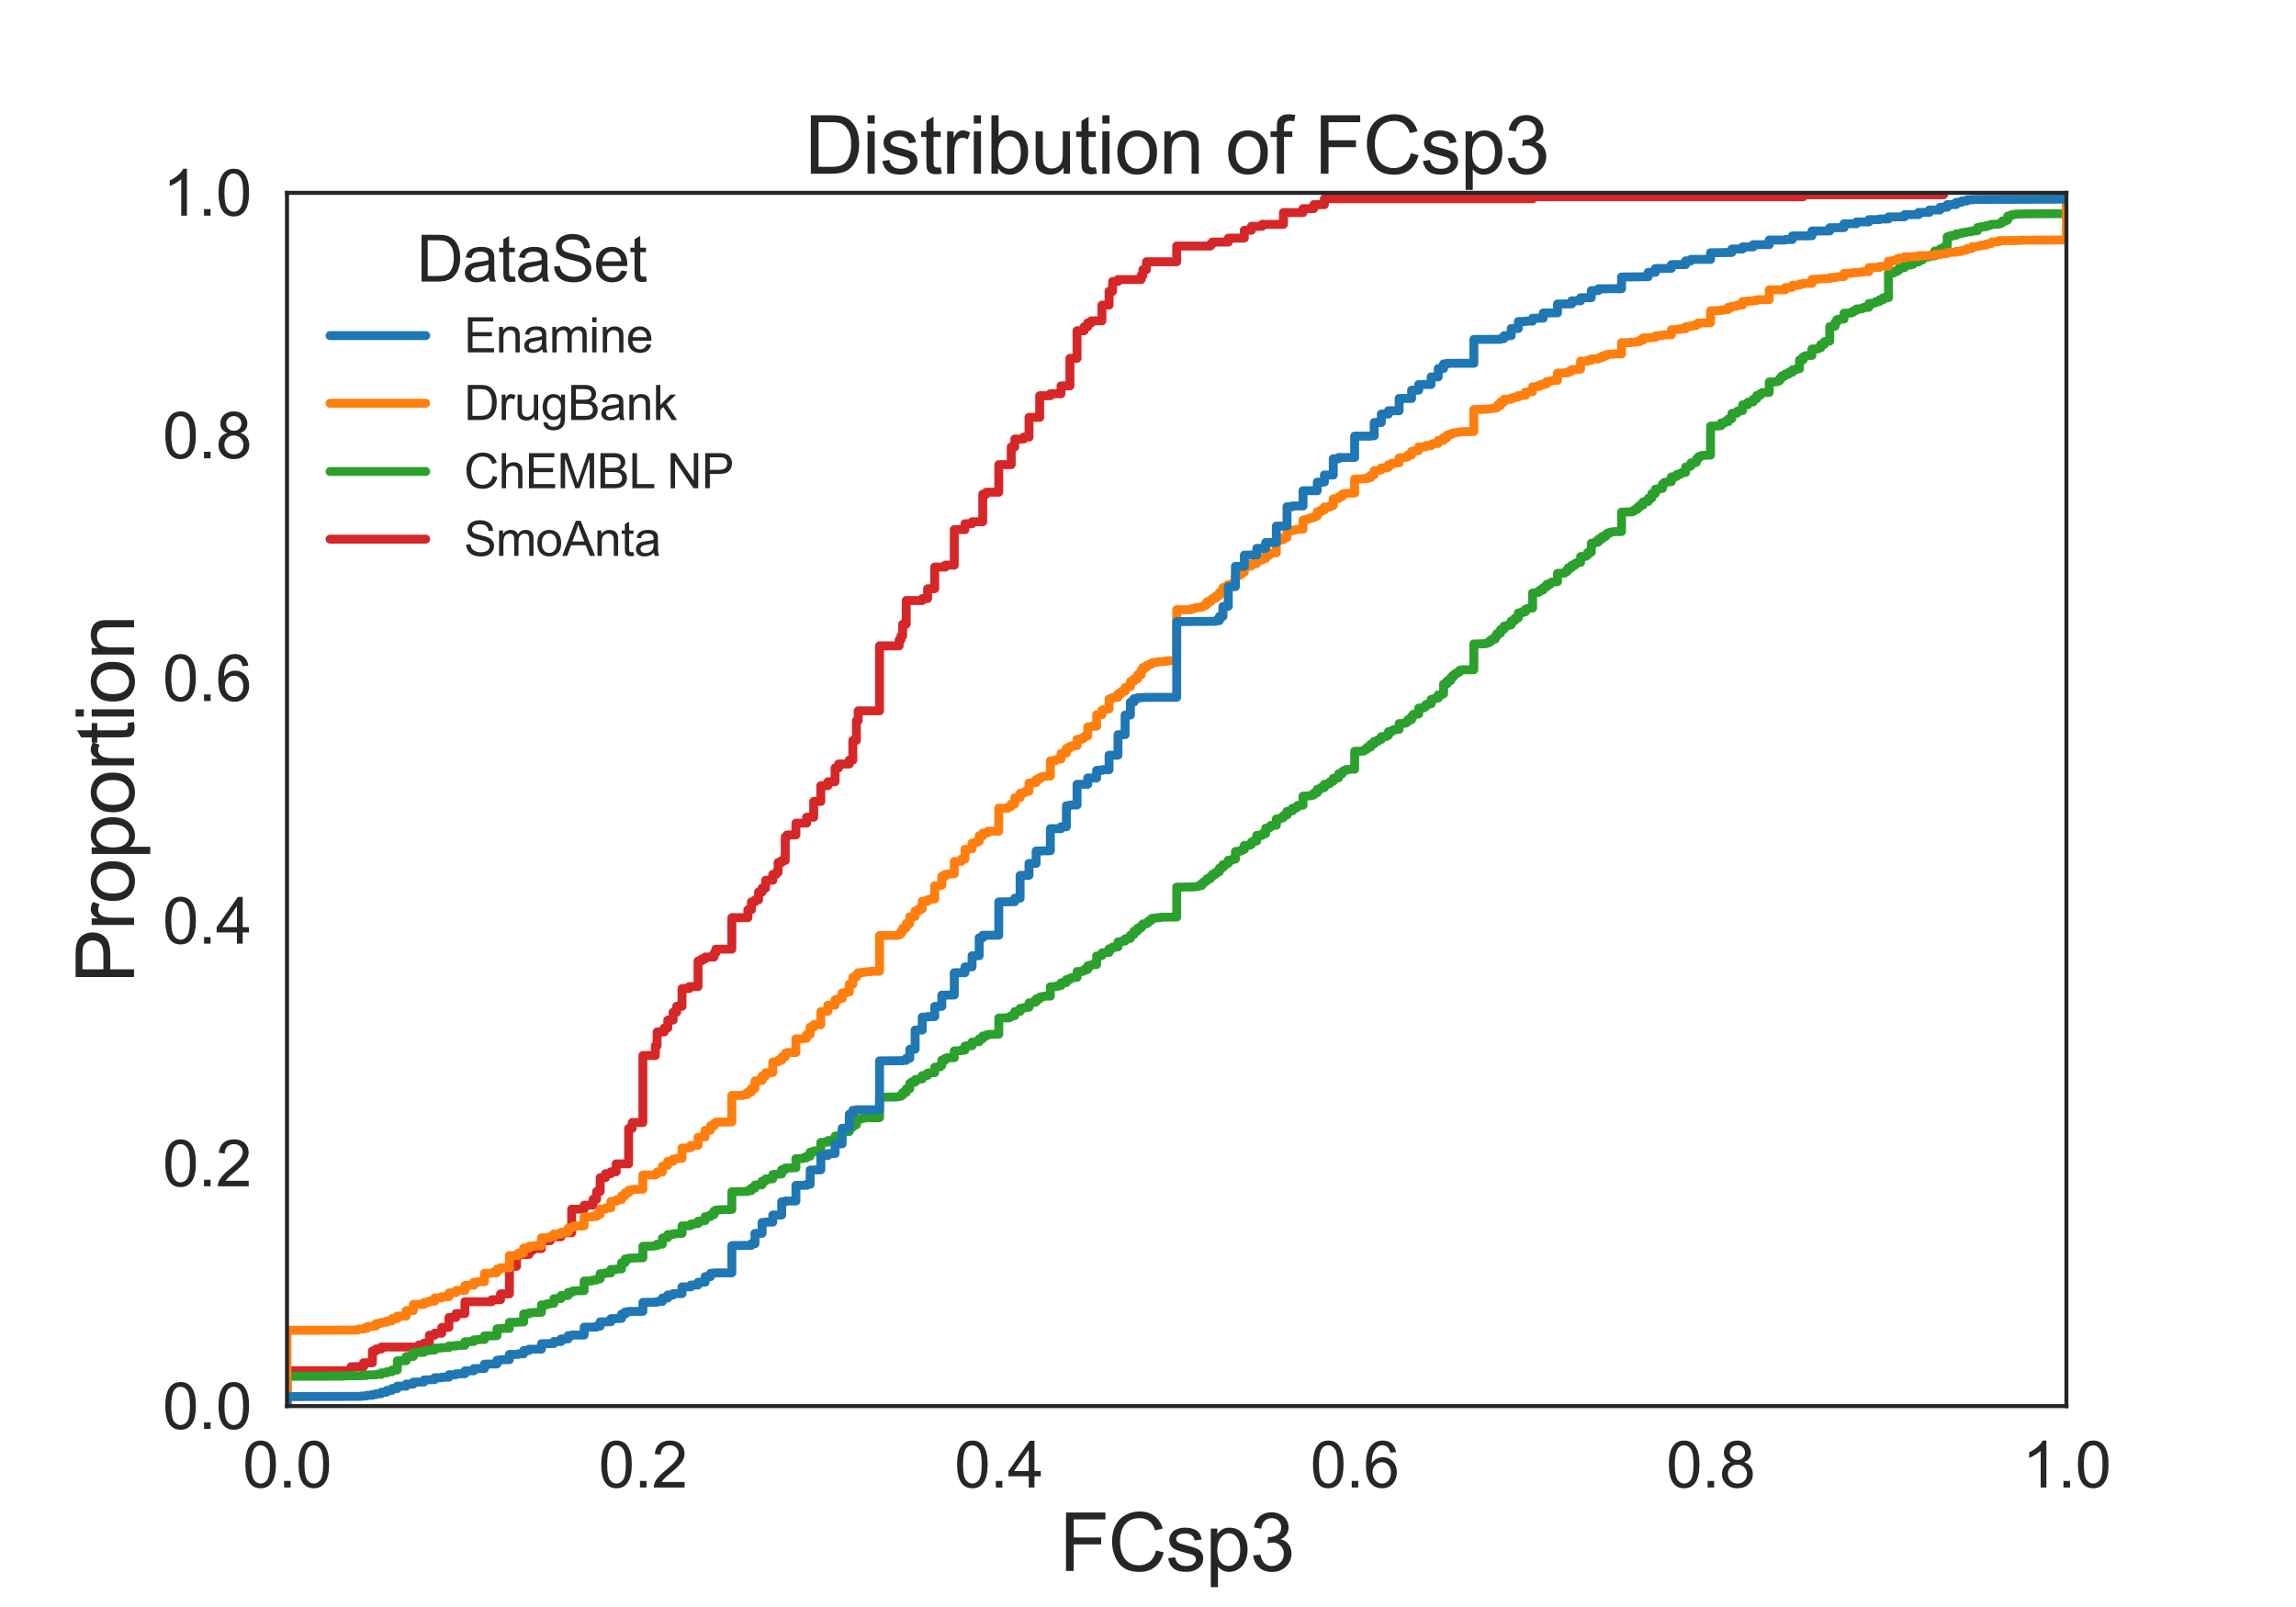 <?xml version="1.0" encoding="utf-8" standalone="no"?>
<!DOCTYPE svg PUBLIC "-//W3C//DTD SVG 1.1//EN"
  "http://www.w3.org/Graphics/SVG/1.1/DTD/svg11.dtd">
<svg xmlns:xlink="http://www.w3.org/1999/xlink" width="720pt" height="504pt" viewBox="0 0 720 504" xmlns="http://www.w3.org/2000/svg" version="1.1">
 <defs>
  <style type="text/css">*{stroke-linejoin: round; stroke-linecap: butt}</style>
 </defs>
 <g id="figure_1">
  <g id="patch_1">
   <path d="M 0 504 
L 720 504 
L 720 0 
L 0 0 
z
" style="fill: #ffffff"/>
  </g>
  <g id="axes_1">
   <g id="patch_2">
    <path d="M 90 441 
L 648 441 
L 648 60.48 
L 90 60.48 
z
" style="fill: #ffffff"/>
   </g>
   <g id="matplotlib.axis_1">
    <g id="xtick_1">
     <g id="line2d_1"/>
     <g id="text_1">
      <!-- 0.0 -->
      <g style="fill: #262626" transform="translate(76.1 466.516)scale(0.2 -0.2)">
       <defs>
        <path id="ArialMT-30" d="M 266 2259 
Q 266 3072 433 3567 
Q 600 4063 929 4331 
Q 1259 4600 1759 4600 
Q 2128 4600 2406 4451 
Q 2684 4303 2865 4023 
Q 3047 3744 3150 3342 
Q 3253 2941 3253 2259 
Q 3253 1453 3087 958 
Q 2922 463 2592 192 
Q 2263 -78 1759 -78 
Q 1097 -78 719 397 
Q 266 969 266 2259 
z
M 844 2259 
Q 844 1131 1108 757 
Q 1372 384 1759 384 
Q 2147 384 2411 759 
Q 2675 1134 2675 2259 
Q 2675 3391 2411 3762 
Q 2147 4134 1753 4134 
Q 1366 4134 1134 3806 
Q 844 3388 844 2259 
z
" transform="scale(0.016)"/>
        <path id="ArialMT-2e" d="M 581 0 
L 581 641 
L 1222 641 
L 1222 0 
L 581 0 
z
" transform="scale(0.016)"/>
       </defs>
       <use xlink:href="#ArialMT-30"/>
       <use xlink:href="#ArialMT-2e" x="55.615"/>
       <use xlink:href="#ArialMT-30" x="83.398"/>
      </g>
     </g>
    </g>
    <g id="xtick_2">
     <g id="line2d_2"/>
     <g id="text_2">
      <!-- 0.2 -->
      <g style="fill: #262626" transform="translate(187.7 466.516)scale(0.2 -0.2)">
       <defs>
        <path id="ArialMT-32" d="M 3222 541 
L 3222 0 
L 194 0 
Q 188 203 259 391 
Q 375 700 629 1000 
Q 884 1300 1366 1694 
Q 2113 2306 2375 2664 
Q 2638 3022 2638 3341 
Q 2638 3675 2398 3904 
Q 2159 4134 1775 4134 
Q 1369 4134 1125 3890 
Q 881 3647 878 3216 
L 300 3275 
Q 359 3922 746 4261 
Q 1134 4600 1788 4600 
Q 2447 4600 2831 4234 
Q 3216 3869 3216 3328 
Q 3216 3053 3103 2787 
Q 2991 2522 2730 2228 
Q 2469 1934 1863 1422 
Q 1356 997 1212 845 
Q 1069 694 975 541 
L 3222 541 
z
" transform="scale(0.016)"/>
       </defs>
       <use xlink:href="#ArialMT-30"/>
       <use xlink:href="#ArialMT-2e" x="55.615"/>
       <use xlink:href="#ArialMT-32" x="83.398"/>
      </g>
     </g>
    </g>
    <g id="xtick_3">
     <g id="line2d_3"/>
     <g id="text_3">
      <!-- 0.4 -->
      <g style="fill: #262626" transform="translate(299.3 466.516)scale(0.2 -0.2)">
       <defs>
        <path id="ArialMT-34" d="M 2069 0 
L 2069 1097 
L 81 1097 
L 81 1613 
L 2172 4581 
L 2631 4581 
L 2631 1613 
L 3250 1613 
L 3250 1097 
L 2631 1097 
L 2631 0 
L 2069 0 
z
M 2069 1613 
L 2069 3678 
L 634 1613 
L 2069 1613 
z
" transform="scale(0.016)"/>
       </defs>
       <use xlink:href="#ArialMT-30"/>
       <use xlink:href="#ArialMT-2e" x="55.615"/>
       <use xlink:href="#ArialMT-34" x="83.398"/>
      </g>
     </g>
    </g>
    <g id="xtick_4">
     <g id="line2d_4"/>
     <g id="text_4">
      <!-- 0.6 -->
      <g style="fill: #262626" transform="translate(410.9 466.516)scale(0.2 -0.2)">
       <defs>
        <path id="ArialMT-36" d="M 3184 3459 
L 2625 3416 
Q 2550 3747 2413 3897 
Q 2184 4138 1850 4138 
Q 1581 4138 1378 3988 
Q 1113 3794 959 3422 
Q 806 3050 800 2363 
Q 1003 2672 1297 2822 
Q 1591 2972 1913 2972 
Q 2475 2972 2870 2558 
Q 3266 2144 3266 1488 
Q 3266 1056 3080 686 
Q 2894 316 2569 119 
Q 2244 -78 1831 -78 
Q 1128 -78 684 439 
Q 241 956 241 2144 
Q 241 3472 731 4075 
Q 1159 4600 1884 4600 
Q 2425 4600 2770 4297 
Q 3116 3994 3184 3459 
z
M 888 1484 
Q 888 1194 1011 928 
Q 1134 663 1356 523 
Q 1578 384 1822 384 
Q 2178 384 2434 671 
Q 2691 959 2691 1453 
Q 2691 1928 2437 2201 
Q 2184 2475 1800 2475 
Q 1419 2475 1153 2201 
Q 888 1928 888 1484 
z
" transform="scale(0.016)"/>
       </defs>
       <use xlink:href="#ArialMT-30"/>
       <use xlink:href="#ArialMT-2e" x="55.615"/>
       <use xlink:href="#ArialMT-36" x="83.398"/>
      </g>
     </g>
    </g>
    <g id="xtick_5">
     <g id="line2d_5"/>
     <g id="text_5">
      <!-- 0.8 -->
      <g style="fill: #262626" transform="translate(522.5 466.516)scale(0.2 -0.2)">
       <defs>
        <path id="ArialMT-38" d="M 1131 2484 
Q 781 2613 612 2850 
Q 444 3088 444 3419 
Q 444 3919 803 4259 
Q 1163 4600 1759 4600 
Q 2359 4600 2725 4251 
Q 3091 3903 3091 3403 
Q 3091 3084 2923 2848 
Q 2756 2613 2416 2484 
Q 2838 2347 3058 2040 
Q 3278 1734 3278 1309 
Q 3278 722 2862 322 
Q 2447 -78 1769 -78 
Q 1091 -78 675 323 
Q 259 725 259 1325 
Q 259 1772 486 2073 
Q 713 2375 1131 2484 
z
M 1019 3438 
Q 1019 3113 1228 2906 
Q 1438 2700 1772 2700 
Q 2097 2700 2305 2904 
Q 2513 3109 2513 3406 
Q 2513 3716 2298 3927 
Q 2084 4138 1766 4138 
Q 1444 4138 1231 3931 
Q 1019 3725 1019 3438 
z
M 838 1322 
Q 838 1081 952 856 
Q 1066 631 1291 507 
Q 1516 384 1775 384 
Q 2178 384 2440 643 
Q 2703 903 2703 1303 
Q 2703 1709 2433 1975 
Q 2163 2241 1756 2241 
Q 1359 2241 1098 1978 
Q 838 1716 838 1322 
z
" transform="scale(0.016)"/>
       </defs>
       <use xlink:href="#ArialMT-30"/>
       <use xlink:href="#ArialMT-2e" x="55.615"/>
       <use xlink:href="#ArialMT-38" x="83.398"/>
      </g>
     </g>
    </g>
    <g id="xtick_6">
     <g id="line2d_6"/>
     <g id="text_6">
      <!-- 1.0 -->
      <g style="fill: #262626" transform="translate(634.1 466.516)scale(0.2 -0.2)">
       <defs>
        <path id="ArialMT-31" d="M 2384 0 
L 1822 0 
L 1822 3584 
Q 1619 3391 1289 3197 
Q 959 3003 697 2906 
L 697 3450 
Q 1169 3672 1522 3987 
Q 1875 4303 2022 4600 
L 2384 4600 
L 2384 0 
z
" transform="scale(0.016)"/>
       </defs>
       <use xlink:href="#ArialMT-31"/>
       <use xlink:href="#ArialMT-2e" x="55.615"/>
       <use xlink:href="#ArialMT-30" x="83.398"/>
      </g>
     </g>
    </g>
    <g id="text_7">
     <!-- FCsp3 -->
     <g style="fill: #262626" transform="translate(332.186 492.69)scale(0.25 -0.25)">
      <defs>
       <path id="ArialMT-46" d="M 525 0 
L 525 4581 
L 3616 4581 
L 3616 4041 
L 1131 4041 
L 1131 2622 
L 3281 2622 
L 3281 2081 
L 1131 2081 
L 1131 0 
L 525 0 
z
" transform="scale(0.016)"/>
       <path id="ArialMT-43" d="M 3763 1606 
L 4369 1453 
Q 4178 706 3683 314 
Q 3188 -78 2472 -78 
Q 1731 -78 1267 223 
Q 803 525 561 1097 
Q 319 1669 319 2325 
Q 319 3041 592 3573 
Q 866 4106 1370 4382 
Q 1875 4659 2481 4659 
Q 3169 4659 3637 4309 
Q 4106 3959 4291 3325 
L 3694 3184 
Q 3534 3684 3231 3912 
Q 2928 4141 2469 4141 
Q 1941 4141 1586 3887 
Q 1231 3634 1087 3207 
Q 944 2781 944 2328 
Q 944 1744 1114 1308 
Q 1284 872 1643 656 
Q 2003 441 2422 441 
Q 2931 441 3284 734 
Q 3638 1028 3763 1606 
z
" transform="scale(0.016)"/>
       <path id="ArialMT-73" d="M 197 991 
L 753 1078 
Q 800 744 1014 566 
Q 1228 388 1613 388 
Q 2000 388 2187 545 
Q 2375 703 2375 916 
Q 2375 1106 2209 1216 
Q 2094 1291 1634 1406 
Q 1016 1563 777 1677 
Q 538 1791 414 1992 
Q 291 2194 291 2438 
Q 291 2659 392 2848 
Q 494 3038 669 3163 
Q 800 3259 1026 3326 
Q 1253 3394 1513 3394 
Q 1903 3394 2198 3281 
Q 2494 3169 2634 2976 
Q 2775 2784 2828 2463 
L 2278 2388 
Q 2241 2644 2061 2787 
Q 1881 2931 1553 2931 
Q 1166 2931 1000 2803 
Q 834 2675 834 2503 
Q 834 2394 903 2306 
Q 972 2216 1119 2156 
Q 1203 2125 1616 2013 
Q 2213 1853 2448 1751 
Q 2684 1650 2818 1456 
Q 2953 1263 2953 975 
Q 2953 694 2789 445 
Q 2625 197 2315 61 
Q 2006 -75 1616 -75 
Q 969 -75 630 194 
Q 291 463 197 991 
z
" transform="scale(0.016)"/>
       <path id="ArialMT-70" d="M 422 -1272 
L 422 3319 
L 934 3319 
L 934 2888 
Q 1116 3141 1344 3267 
Q 1572 3394 1897 3394 
Q 2322 3394 2647 3175 
Q 2972 2956 3137 2557 
Q 3303 2159 3303 1684 
Q 3303 1175 3120 767 
Q 2938 359 2589 142 
Q 2241 -75 1856 -75 
Q 1575 -75 1351 44 
Q 1128 163 984 344 
L 984 -1272 
L 422 -1272 
z
M 931 1641 
Q 931 1000 1190 694 
Q 1450 388 1819 388 
Q 2194 388 2461 705 
Q 2728 1022 2728 1688 
Q 2728 2322 2467 2637 
Q 2206 2953 1844 2953 
Q 1484 2953 1207 2617 
Q 931 2281 931 1641 
z
" transform="scale(0.016)"/>
       <path id="ArialMT-33" d="M 269 1209 
L 831 1284 
Q 928 806 1161 595 
Q 1394 384 1728 384 
Q 2125 384 2398 659 
Q 2672 934 2672 1341 
Q 2672 1728 2419 1979 
Q 2166 2231 1775 2231 
Q 1616 2231 1378 2169 
L 1441 2663 
Q 1497 2656 1531 2656 
Q 1891 2656 2178 2843 
Q 2466 3031 2466 3422 
Q 2466 3731 2256 3934 
Q 2047 4138 1716 4138 
Q 1388 4138 1169 3931 
Q 950 3725 888 3313 
L 325 3413 
Q 428 3978 793 4289 
Q 1159 4600 1703 4600 
Q 2078 4600 2393 4439 
Q 2709 4278 2876 4000 
Q 3044 3722 3044 3409 
Q 3044 3113 2884 2869 
Q 2725 2625 2413 2481 
Q 2819 2388 3044 2092 
Q 3269 1797 3269 1353 
Q 3269 753 2831 336 
Q 2394 -81 1725 -81 
Q 1122 -81 723 278 
Q 325 638 269 1209 
z
" transform="scale(0.016)"/>
      </defs>
      <use xlink:href="#ArialMT-46"/>
      <use xlink:href="#ArialMT-43" x="61.084"/>
      <use xlink:href="#ArialMT-73" x="133.301"/>
      <use xlink:href="#ArialMT-70" x="183.301"/>
      <use xlink:href="#ArialMT-33" x="238.916"/>
     </g>
    </g>
   </g>
   <g id="matplotlib.axis_2">
    <g id="ytick_1">
     <g id="line2d_7"/>
     <g id="text_8">
      <!-- 0.0 -->
      <g style="fill: #262626" transform="translate(51 448.158)scale(0.2 -0.2)">
       <use xlink:href="#ArialMT-30"/>
       <use xlink:href="#ArialMT-2e" x="55.615"/>
       <use xlink:href="#ArialMT-30" x="83.398"/>
      </g>
     </g>
    </g>
    <g id="ytick_2">
     <g id="line2d_8"/>
     <g id="text_9">
      <!-- 0.2 -->
      <g style="fill: #262626" transform="translate(51 372.054)scale(0.2 -0.2)">
       <use xlink:href="#ArialMT-30"/>
       <use xlink:href="#ArialMT-2e" x="55.615"/>
       <use xlink:href="#ArialMT-32" x="83.398"/>
      </g>
     </g>
    </g>
    <g id="ytick_3">
     <g id="line2d_9"/>
     <g id="text_10">
      <!-- 0.4 -->
      <g style="fill: #262626" transform="translate(51 295.95)scale(0.2 -0.2)">
       <use xlink:href="#ArialMT-30"/>
       <use xlink:href="#ArialMT-2e" x="55.615"/>
       <use xlink:href="#ArialMT-34" x="83.398"/>
      </g>
     </g>
    </g>
    <g id="ytick_4">
     <g id="line2d_10"/>
     <g id="text_11">
      <!-- 0.6 -->
      <g style="fill: #262626" transform="translate(51 219.846)scale(0.2 -0.2)">
       <use xlink:href="#ArialMT-30"/>
       <use xlink:href="#ArialMT-2e" x="55.615"/>
       <use xlink:href="#ArialMT-36" x="83.398"/>
      </g>
     </g>
    </g>
    <g id="ytick_5">
     <g id="line2d_11"/>
     <g id="text_12">
      <!-- 0.8 -->
      <g style="fill: #262626" transform="translate(51 143.742)scale(0.2 -0.2)">
       <use xlink:href="#ArialMT-30"/>
       <use xlink:href="#ArialMT-2e" x="55.615"/>
       <use xlink:href="#ArialMT-38" x="83.398"/>
      </g>
     </g>
    </g>
    <g id="ytick_6">
     <g id="line2d_12"/>
     <g id="text_13">
      <!-- 1.0 -->
      <g style="fill: #262626" transform="translate(51 67.638)scale(0.2 -0.2)">
       <use xlink:href="#ArialMT-31"/>
       <use xlink:href="#ArialMT-2e" x="55.615"/>
       <use xlink:href="#ArialMT-30" x="83.398"/>
      </g>
     </g>
    </g>
    <g id="text_14">
     <!-- Proportion -->
     <g style="fill: #262626" transform="translate(42.031 308.408)rotate(-90)scale(0.25 -0.25)">
      <defs>
       <path id="ArialMT-50" d="M 494 0 
L 494 4581 
L 2222 4581 
Q 2678 4581 2919 4538 
Q 3256 4481 3484 4323 
Q 3713 4166 3852 3881 
Q 3991 3597 3991 3256 
Q 3991 2672 3619 2267 
Q 3247 1863 2275 1863 
L 1100 1863 
L 1100 0 
L 494 0 
z
M 1100 2403 
L 2284 2403 
Q 2872 2403 3119 2622 
Q 3366 2841 3366 3238 
Q 3366 3525 3220 3729 
Q 3075 3934 2838 4000 
Q 2684 4041 2272 4041 
L 1100 4041 
L 1100 2403 
z
" transform="scale(0.016)"/>
       <path id="ArialMT-72" d="M 416 0 
L 416 3319 
L 922 3319 
L 922 2816 
Q 1116 3169 1280 3281 
Q 1444 3394 1641 3394 
Q 1925 3394 2219 3213 
L 2025 2691 
Q 1819 2813 1613 2813 
Q 1428 2813 1281 2702 
Q 1134 2591 1072 2394 
Q 978 2094 978 1738 
L 978 0 
L 416 0 
z
" transform="scale(0.016)"/>
       <path id="ArialMT-6f" d="M 213 1659 
Q 213 2581 725 3025 
Q 1153 3394 1769 3394 
Q 2453 3394 2887 2945 
Q 3322 2497 3322 1706 
Q 3322 1066 3130 698 
Q 2938 331 2570 128 
Q 2203 -75 1769 -75 
Q 1072 -75 642 372 
Q 213 819 213 1659 
z
M 791 1659 
Q 791 1022 1069 705 
Q 1347 388 1769 388 
Q 2188 388 2466 706 
Q 2744 1025 2744 1678 
Q 2744 2294 2464 2611 
Q 2184 2928 1769 2928 
Q 1347 2928 1069 2612 
Q 791 2297 791 1659 
z
" transform="scale(0.016)"/>
       <path id="ArialMT-74" d="M 1650 503 
L 1731 6 
Q 1494 -44 1306 -44 
Q 1000 -44 831 53 
Q 663 150 594 308 
Q 525 466 525 972 
L 525 2881 
L 113 2881 
L 113 3319 
L 525 3319 
L 525 4141 
L 1084 4478 
L 1084 3319 
L 1650 3319 
L 1650 2881 
L 1084 2881 
L 1084 941 
Q 1084 700 1114 631 
Q 1144 563 1211 522 
Q 1278 481 1403 481 
Q 1497 481 1650 503 
z
" transform="scale(0.016)"/>
       <path id="ArialMT-69" d="M 425 3934 
L 425 4581 
L 988 4581 
L 988 3934 
L 425 3934 
z
M 425 0 
L 425 3319 
L 988 3319 
L 988 0 
L 425 0 
z
" transform="scale(0.016)"/>
       <path id="ArialMT-6e" d="M 422 0 
L 422 3319 
L 928 3319 
L 928 2847 
Q 1294 3394 1984 3394 
Q 2284 3394 2536 3286 
Q 2788 3178 2913 3003 
Q 3038 2828 3088 2588 
Q 3119 2431 3119 2041 
L 3119 0 
L 2556 0 
L 2556 2019 
Q 2556 2363 2490 2533 
Q 2425 2703 2258 2804 
Q 2091 2906 1866 2906 
Q 1506 2906 1245 2678 
Q 984 2450 984 1813 
L 984 0 
L 422 0 
z
" transform="scale(0.016)"/>
      </defs>
      <use xlink:href="#ArialMT-50"/>
      <use xlink:href="#ArialMT-72" x="66.699"/>
      <use xlink:href="#ArialMT-6f" x="100"/>
      <use xlink:href="#ArialMT-70" x="155.615"/>
      <use xlink:href="#ArialMT-6f" x="211.23"/>
      <use xlink:href="#ArialMT-72" x="266.846"/>
      <use xlink:href="#ArialMT-74" x="300.146"/>
      <use xlink:href="#ArialMT-69" x="327.93"/>
      <use xlink:href="#ArialMT-6f" x="350.146"/>
      <use xlink:href="#ArialMT-6e" x="405.762"/>
     </g>
    </g>
   </g>
   <g id="line2d_13">
    <path d="M 90 441 
L 90 429.881 
L 110.088 429.881 
L 110.088 428.645 
L 113.994 428.645 
L 113.994 427.41 
L 116.784 427.41 
L 116.784 423.704 
L 117.9 423.704 
L 117.9 423.086 
L 119.574 423.086 
L 119.574 422.468 
L 131.292 422.468 
L 131.292 421.85 
L 132.966 421.85 
L 132.966 421.233 
L 134.64 421.233 
L 134.64 418.762 
L 136.314 418.762 
L 136.314 418.144 
L 138.546 418.144 
L 138.546 416.291 
L 140.778 416.291 
L 140.778 413.202 
L 143.01 413.202 
L 143.01 411.967 
L 145.8 411.967 
L 145.8 408.26 
L 154.17 408.26 
L 154.17 407.643 
L 156.96 407.643 
L 156.96 405.79 
L 159.75 405.79 
L 159.75 397.141 
L 161.982 397.141 
L 161.982 394.053 
L 162.54 394.053 
L 162.54 393.435 
L 165.888 393.435 
L 165.888 392.2 
L 167.004 392.2 
L 167.004 391.582 
L 169.794 391.582 
L 169.794 389.111 
L 172.584 389.111 
L 172.584 387.875 
L 175.932 387.875 
L 175.932 386.64 
L 179.28 386.64 
L 179.28 379.227 
L 183.186 379.227 
L 183.186 377.992 
L 185.976 377.992 
L 185.976 376.139 
L 187.092 376.139 
L 187.092 373.668 
L 188.208 373.668 
L 188.208 369.344 
L 189.882 369.344 
L 189.882 368.108 
L 191.556 368.108 
L 191.556 367.49 
L 193.23 367.49 
L 193.23 365.02 
L 197.136 365.02 
L 197.136 353.9 
L 198.252 353.9 
L 198.252 352.047 
L 201.6 352.047 
L 201.6 331.045 
L 205.506 331.045 
L 205.506 327.956 
L 206.064 327.956 
L 206.064 323.632 
L 208.296 323.632 
L 208.296 322.396 
L 209.412 322.396 
L 209.412 319.925 
L 211.086 319.925 
L 211.086 317.455 
L 212.202 317.455 
L 212.202 315.601 
L 213.876 315.601 
L 213.876 310.042 
L 216.108 310.042 
L 216.108 309.424 
L 218.898 309.424 
L 218.898 301.394 
L 220.014 301.394 
L 220.014 300.776 
L 221.13 300.776 
L 221.13 300.158 
L 223.92 300.158 
L 223.92 298.923 
L 224.478 298.923 
L 224.478 297.687 
L 229.5 297.687 
L 229.5 287.804 
L 234.522 287.804 
L 234.522 285.333 
L 235.638 285.333 
L 235.638 282.862 
L 236.754 282.862 
L 236.754 282.244 
L 237.87 282.244 
L 237.87 279.773 
L 238.986 279.773 
L 238.986 278.538 
L 240.102 278.538 
L 240.102 276.067 
L 242.334 276.067 
L 242.334 274.214 
L 243.45 274.214 
L 243.45 273.596 
L 244.008 273.596 
L 244.008 270.507 
L 245.124 270.507 
L 245.124 269.89 
L 246.24 269.89 
L 246.24 262.477 
L 246.798 262.477 
L 246.798 261.859 
L 249.588 261.859 
L 249.588 258.153 
L 252.936 258.153 
L 252.936 256.3 
L 255.168 256.3 
L 255.168 251.358 
L 257.4 251.358 
L 257.4 246.416 
L 259.632 246.416 
L 259.632 245.18 
L 261.864 245.18 
L 261.864 240.856 
L 262.98 240.856 
L 262.98 239.621 
L 266.328 239.621 
L 266.328 238.385 
L 267.444 238.385 
L 267.444 232.208 
L 268.56 232.208 
L 268.56 226.031 
L 269.118 226.031 
L 269.118 222.942 
L 275.814 222.942 
L 275.814 202.557 
L 281.952 202.557 
L 281.952 200.704 
L 282.51 200.704 
L 282.51 199.469 
L 283.068 199.469 
L 283.068 195.762 
L 284.184 195.762 
L 284.184 188.35 
L 289.206 188.35 
L 289.206 187.732 
L 290.88 187.732 
L 290.88 184.643 
L 293.112 184.643 
L 293.112 177.848 
L 296.46 177.848 
L 296.46 177.23 
L 299.25 177.23 
L 299.25 166.111 
L 302.598 166.111 
L 302.598 164.258 
L 304.83 164.258 
L 304.83 163.64 
L 308.178 163.64 
L 308.178 154.992 
L 309.294 154.992 
L 309.294 154.375 
L 313.2 154.375 
L 313.2 145.726 
L 317.106 145.726 
L 317.106 140.167 
L 318.222 140.167 
L 318.222 137.696 
L 321.012 137.696 
L 321.012 137.078 
L 322.686 137.078 
L 322.686 130.901 
L 326.034 130.901 
L 326.034 124.106 
L 329.382 124.106 
L 329.382 123.488 
L 332.73 123.488 
L 332.73 121.017 
L 335.52 121.017 
L 335.52 112.369 
L 337.752 112.369 
L 337.752 103.721 
L 339.984 103.721 
L 339.984 102.485 
L 341.1 102.485 
L 341.1 101.25 
L 342.216 101.25 
L 342.216 100.632 
L 345.564 100.632 
L 345.564 95.69 
L 347.796 95.69 
L 347.796 91.366 
L 348.912 91.366 
L 348.912 88.278 
L 350.586 88.278 
L 350.586 87.66 
L 357.84 87.66 
L 357.84 86.425 
L 358.398 86.425 
L 358.398 84.571 
L 359.514 84.571 
L 359.514 82.1 
L 369 82.1 
L 369 77.159 
L 379.602 77.159 
L 379.602 76.541 
L 380.16 76.541 
L 380.16 75.923 
L 385.182 75.923 
L 385.182 74.688 
L 390.204 74.688 
L 390.204 72.217 
L 392.436 72.217 
L 392.436 70.981 
L 395.784 70.981 
L 395.784 70.364 
L 402.48 70.364 
L 402.48 66.657 
L 408.618 66.657 
L 408.618 65.422 
L 411.966 65.422 
L 411.966 64.186 
L 415.314 64.186 
L 415.314 62.333 
L 480.6 62.333 
L 480.6 61.715 
L 565.416 61.715 
L 565.416 61.098 
L 609.498 61.098 
L 609.498 60.48 
L 609.498 60.48 
" clip-path="url(#p4e23768560)" style="fill: none; stroke: #d62728; stroke-width: 2.8; stroke-linecap: round"/>
   </g>
   <g id="line2d_14">
    <path d="M 90 441 
L 90 431.645 
L 107.856 431.595 
L 107.856 431.537 
L 107.856 431.52 
L 113.436 431.453 
L 113.436 431.412 
L 113.436 431.387 
L 115.11 431.37 
L 115.11 431.279 
L 115.11 431.204 
L 117.9 431.179 
L 117.9 431.095 
L 117.9 431.045 
L 119.574 431.037 
L 119.574 430.937 
L 119.574 430.57 
L 121.248 430.57 
L 121.248 430.462 
L 121.248 430.212 
L 122.922 430.204 
L 122.922 430.104 
L 122.922 429.679 
L 124.596 429.671 
L 124.596 429.571 
L 124.596 426.764 
L 127.386 426.755 
L 127.386 426.655 
L 127.386 425.447 
L 129.618 425.422 
L 129.618 425.339 
L 129.618 424.189 
L 132.966 424.131 
L 132.966 424.081 
L 132.966 423.573 
L 134.64 423.565 
L 134.64 423.465 
L 134.64 423.423 
L 136.314 423.423 
L 136.314 423.315 
L 136.314 422.815 
L 138.546 422.765 
L 138.546 422.707 
L 138.546 422.64 
L 140.778 422.64 
L 140.778 422.532 
L 140.778 422.14 
L 143.01 422.132 
L 143.01 422.032 
L 143.01 421.949 
L 145.8 421.924 
L 145.8 421.84 
L 145.8 420.807 
L 148.59 420.732 
L 148.59 420.699 
L 148.59 420.233 
L 149.706 420.233 
L 149.706 420.124 
L 149.706 420.108 
L 151.938 420.108 
L 151.938 419.999 
L 151.938 418.958 
L 155.844 418.916 
L 155.844 418.85 
L 155.844 416.767 
L 157.518 416.667 
L 157.518 416.659 
L 157.518 416.626 
L 159.75 416.617 
L 159.75 416.517 
L 159.75 414.735 
L 162.54 414.685 
L 162.54 414.626 
L 162.54 414.61 
L 164.214 414.61 
L 164.214 414.501 
L 164.214 412.086 
L 165.888 412.069 
L 165.888 411.977 
L 165.888 411.752 
L 167.562 411.644 
L 167.562 411.627 
L 169.794 411.577 
L 169.794 411.519 
L 169.794 409.237 
L 171.468 409.237 
L 171.468 409.128 
L 171.468 408.928 
L 172.584 408.895 
L 172.584 408.82 
L 172.584 408.762 
L 173.7 408.762 
L 173.7 408.653 
L 173.7 407.312 
L 175.932 407.271 
L 175.932 407.204 
L 175.932 406.329 
L 178.164 406.288 
L 178.164 406.221 
L 178.164 405.355 
L 179.28 405.355 
L 179.28 405.246 
L 179.28 405.03 
L 179.838 405.03 
L 179.838 404.921 
L 179.838 404.838 
L 183.186 404.78 
L 183.186 404.73 
L 183.186 401.756 
L 185.418 401.756 
L 185.418 401.648 
L 185.418 401.639 
L 185.976 401.639 
L 185.976 401.531 
L 185.976 401.456 
L 187.092 401.456 
L 187.092 401.348 
L 187.092 401.164 
L 188.208 401.09 
L 188.208 401.056 
L 188.208 399.457 
L 189.882 399.39 
L 189.882 399.348 
L 189.882 399.215 
L 191.556 399.215 
L 191.556 399.107 
L 191.556 398.141 
L 193.23 398.132 
L 193.23 398.032 
L 193.23 398.007 
L 194.904 397.974 
L 194.904 397.899 
L 194.904 396.058 
L 196.02 396.033 
L 196.02 395.95 
L 196.02 394.833 
L 197.136 394.833 
L 197.136 394.725 
L 197.136 394.609 
L 199.926 394.509 
L 199.926 394.5 
L 199.926 394.492 
L 201.6 394.492 
L 201.6 394.384 
L 201.6 390.868 
L 204.948 390.835 
L 204.948 390.76 
L 204.948 390.743 
L 206.064 390.66 
L 206.064 390.635 
L 206.064 390.202 
L 207.738 390.202 
L 207.738 390.094 
L 207.738 388.302 
L 208.296 388.302 
L 208.296 388.194 
L 208.296 388.144 
L 209.412 388.144 
L 209.412 388.036 
L 209.412 387.186 
L 211.086 387.17 
L 211.086 387.078 
L 211.086 386.945 
L 212.76 386.861 
L 212.76 386.836 
L 212.76 386.828 
L 213.876 386.828 
L 213.876 386.72 
L 213.876 384.471 
L 216.108 384.462 
L 216.108 384.362 
L 216.108 384.337 
L 216.666 384.337 
L 216.666 384.229 
L 216.666 383.871 
L 217.782 383.871 
L 217.782 383.762 
L 217.782 383.754 
L 218.898 383.754 
L 218.898 383.646 
L 218.898 382.996 
L 220.014 382.996 
L 220.014 382.888 
L 220.014 382.821 
L 221.13 382.821 
L 221.13 382.713 
L 221.13 381.58 
L 222.804 381.555 
L 222.804 381.472 
L 222.804 380.939 
L 223.92 380.922 
L 223.92 380.83 
L 223.92 379.806 
L 224.478 379.806 
L 224.478 379.697 
L 224.478 379.531 
L 225.594 379.447 
L 225.594 379.422 
L 225.594 379.414 
L 229.5 379.314 
L 229.5 379.306 
L 229.5 373.749 
L 234.522 373.658 
L 234.522 373.641 
L 234.522 373.4 
L 235.638 373.4 
L 235.638 373.291 
L 235.638 372.625 
L 236.754 372.608 
L 236.754 372.517 
L 236.754 371.659 
L 238.986 371.584 
L 238.986 371.55 
L 238.986 370.426 
L 240.102 370.401 
L 240.102 370.317 
L 240.102 369.751 
L 242.334 369.726 
L 242.334 369.643 
L 242.334 368.351 
L 244.008 368.301 
L 244.008 368.243 
L 244.008 368.185 
L 245.124 368.185 
L 245.124 368.077 
L 245.124 366.852 
L 246.24 366.827 
L 246.24 366.744 
L 246.24 366.327 
L 249.588 366.236 
L 249.588 366.219 
L 249.588 363.395 
L 251.82 363.353 
L 251.82 363.287 
L 251.82 363.137 
L 252.936 363.137 
L 252.936 363.028 
L 252.936 362.612 
L 254.052 362.612 
L 254.052 362.504 
L 254.052 361.321 
L 255.168 361.296 
L 255.168 361.212 
L 255.168 360.979 
L 257.4 360.929 
L 257.4 360.871 
L 257.4 358.28 
L 259.632 358.222 
L 259.632 358.172 
L 259.632 357.722 
L 261.864 357.672 
L 261.864 357.614 
L 261.864 356.322 
L 262.98 356.322 
L 262.98 356.214 
L 262.98 356.039 
L 264.096 356.023 
L 264.096 355.931 
L 264.096 355.023 
L 265.212 355.023 
L 265.212 354.915 
L 265.212 354.89 
L 266.328 354.89 
L 266.328 354.781 
L 266.328 353.498 
L 267.444 353.498 
L 267.444 353.39 
L 267.444 352.79 
L 268.56 352.774 
L 268.56 352.682 
L 268.56 351.366 
L 269.118 351.366 
L 269.118 351.258 
L 269.118 350.933 
L 270.234 350.924 
L 270.234 350.824 
L 270.234 350.749 
L 270.792 350.749 
L 270.792 350.641 
L 270.792 350.566 
L 275.814 350.533 
L 275.814 350.458 
L 275.814 344.127 
L 281.394 344.027 
L 281.394 344.019 
L 281.394 343.944 
L 281.952 343.944 
L 281.952 343.835 
L 281.952 343.827 
L 282.51 343.827 
L 282.51 343.719 
L 282.51 343.452 
L 283.068 343.452 
L 283.068 343.344 
L 283.068 342.636 
L 284.184 342.636 
L 284.184 342.527 
L 284.184 341.495 
L 285.3 341.461 
L 285.3 341.386 
L 285.3 339.753 
L 285.858 339.753 
L 285.858 339.645 
L 285.858 339.387 
L 286.974 339.387 
L 286.974 339.279 
L 286.974 338.579 
L 288.09 338.571 
L 288.09 338.471 
L 288.09 338.387 
L 289.206 338.371 
L 289.206 338.279 
L 289.206 337.321 
L 290.88 337.271 
L 290.88 337.213 
L 290.88 336.546 
L 291.996 336.446 
L 291.996 336.438 
L 291.996 336.421 
L 293.112 336.421 
L 293.112 336.313 
L 293.112 334.705 
L 294.786 334.597 
L 294.786 334.131 
L 295.344 334.131 
L 295.344 334.022 
L 295.344 332.456 
L 296.46 332.456 
L 296.46 332.348 
L 296.46 331.873 
L 297.018 331.873 
L 297.018 331.765 
L 297.018 331.731 
L 299.25 331.723 
L 299.25 331.623 
L 299.25 329.574 
L 301.482 329.524 
L 301.482 329.466 
L 301.482 329.357 
L 302.598 329.349 
L 302.598 329.249 
L 302.598 328.108 
L 303.156 328.108 
L 303.156 327.999 
L 303.156 327.991 
L 304.83 327.974 
L 304.83 327.883 
L 304.83 326.842 
L 305.946 326.833 
L 305.946 326.733 
L 305.946 326.717 
L 307.062 326.708 
L 307.062 326.608 
L 307.062 325.809 
L 308.178 325.767 
L 308.178 325.7 
L 308.178 324.926 
L 309.294 324.926 
L 309.294 324.817 
L 309.294 324.601 
L 309.852 324.601 
L 309.852 324.492 
L 309.852 324.442 
L 313.2 324.334 
L 313.2 319.303 
L 316.548 319.194 
L 316.548 318.919 
L 317.106 318.919 
L 317.106 318.811 
L 317.106 318.545 
L 318.222 318.545 
L 318.222 318.436 
L 318.222 317.253 
L 319.896 317.195 
L 319.896 317.145 
L 319.896 316.254 
L 321.012 316.245 
L 321.012 316.145 
L 321.012 316.012 
L 322.686 315.904 
L 322.686 314.529 
L 323.802 314.521 
L 323.802 314.421 
L 323.802 314.288 
L 324.918 314.263 
L 324.918 314.179 
L 324.918 313.305 
L 326.034 313.28 
L 326.034 313.196 
L 326.034 312.722 
L 326.592 312.722 
L 326.592 312.613 
L 326.592 312.563 
L 327.708 312.48 
L 327.708 312.455 
L 327.708 312.405 
L 329.382 312.405 
L 329.382 312.297 
L 329.382 309.481 
L 331.056 309.431 
L 331.056 309.373 
L 331.056 309.348 
L 331.614 309.348 
L 331.614 309.24 
L 331.614 309.106 
L 332.73 309.106 
L 332.73 308.998 
L 332.73 308.24 
L 334.404 308.173 
L 334.404 308.132 
L 334.404 307.24 
L 335.52 307.224 
L 335.52 307.132 
L 335.52 306.815 
L 336.078 306.815 
L 336.078 306.707 
L 336.078 306.582 
L 337.752 306.532 
L 337.752 306.474 
L 337.752 304.708 
L 339.426 304.683 
L 339.426 304.6 
L 339.426 304.483 
L 339.984 304.483 
L 339.984 304.375 
L 339.984 304.066 
L 341.1 304.041 
L 341.1 303.958 
L 341.1 302.892 
L 342.216 302.834 
L 342.216 302.784 
L 342.216 302.534 
L 343.89 302.484 
L 343.89 302.425 
L 343.89 299.843 
L 345.006 299.843 
L 345.006 299.735 
L 345.006 299.66 
L 345.564 299.66 
L 345.564 299.551 
L 345.564 298.868 
L 346.122 298.868 
L 346.122 298.76 
L 346.122 298.743 
L 347.796 298.702 
L 347.796 298.635 
L 347.796 297.577 
L 348.912 297.486 
L 348.912 297.469 
L 348.912 297.027 
L 350.586 296.977 
L 350.586 296.919 
L 350.586 295.395 
L 351.702 295.37 
L 351.702 295.286 
L 351.702 295.17 
L 352.818 295.161 
L 352.818 295.061 
L 352.818 294.453 
L 353.376 294.453 
L 353.376 294.345 
L 353.376 294.312 
L 354.492 294.303 
L 354.492 294.203 
L 354.492 293.262 
L 355.05 293.262 
L 355.05 293.154 
L 355.05 293.062 
L 355.608 293.062 
L 355.608 292.954 
L 355.608 292.037 
L 356.724 292.012 
L 356.724 291.929 
L 356.724 291.104 
L 357.84 291.021 
L 357.84 290.996 
L 357.84 290.355 
L 358.398 290.355 
L 358.398 290.246 
L 358.398 289.755 
L 359.514 289.755 
L 359.514 289.647 
L 359.514 289.413 
L 360.072 289.413 
L 360.072 289.305 
L 360.072 288.905 
L 360.63 288.905 
L 360.63 288.797 
L 360.63 288.489 
L 361.188 288.489 
L 361.188 288.38 
L 361.188 288.031 
L 362.304 287.947 
L 362.304 287.922 
L 362.304 287.872 
L 363.978 287.764 
L 363.978 287.656 
L 369 287.614 
L 369 287.547 
L 369 278.251 
L 374.58 278.143 
L 374.58 278.109 
L 375.696 278.051 
L 375.696 278.001 
L 375.696 277.818 
L 376.812 277.751 
L 376.812 277.709 
L 376.812 277.085 
L 377.37 277.085 
L 377.37 276.976 
L 377.37 276.635 
L 377.928 276.635 
L 377.928 276.526 
L 377.928 276.277 
L 378.486 276.277 
L 378.486 276.168 
L 378.486 275.593 
L 379.602 275.577 
L 379.602 275.485 
L 379.602 274.902 
L 380.16 274.902 
L 380.16 274.794 
L 380.16 274.244 
L 381.276 274.194 
L 381.276 274.136 
L 381.276 273.511 
L 382.392 273.403 
L 382.392 272.278 
L 382.95 272.278 
L 382.95 272.17 
L 382.95 272.07 
L 383.508 272.07 
L 383.508 271.961 
L 383.508 271.162 
L 384.624 271.137 
L 384.624 271.053 
L 384.624 270.737 
L 385.182 270.737 
L 385.182 270.629 
L 385.182 269.796 
L 386.298 269.796 
L 386.298 269.687 
L 386.298 269.537 
L 387.414 269.446 
L 387.414 269.429 
L 387.414 267.063 
L 389.088 266.963 
L 389.088 266.955 
L 389.088 266.622 
L 389.646 266.622 
L 389.646 266.513 
L 389.646 266.38 
L 390.204 266.38 
L 390.204 266.272 
L 390.204 265.147 
L 391.878 265.097 
L 391.878 265.039 
L 391.878 264.847 
L 392.436 264.847 
L 392.436 264.739 
L 392.436 264.098 
L 392.994 264.098 
L 392.994 263.989 
L 392.994 263.764 
L 394.11 263.748 
L 394.11 263.656 
L 394.11 262.007 
L 395.784 261.998 
L 395.784 261.898 
L 395.784 261.532 
L 396.9 261.474 
L 396.9 261.424 
L 396.9 259.758 
L 398.016 259.683 
L 398.016 259.649 
L 398.016 259.341 
L 398.574 259.341 
L 398.574 259.233 
L 398.574 258.825 
L 400.248 258.825 
L 400.248 258.716 
L 400.248 256.85 
L 401.364 256.85 
L 401.364 256.742 
L 401.364 256.617 
L 401.922 256.617 
L 401.922 256.509 
L 401.922 256.417 
L 402.48 256.417 
L 402.48 256.309 
L 402.48 255.759 
L 403.038 255.759 
L 403.038 255.651 
L 403.038 255.584 
L 403.596 255.584 
L 403.596 255.476 
L 403.596 254.443 
L 404.712 254.443 
L 404.712 254.335 
L 404.712 254.285 
L 405.27 254.285 
L 405.27 254.176 
L 405.27 253.501 
L 406.386 253.468 
L 406.386 253.393 
L 406.386 253.118 
L 406.944 253.118 
L 406.944 253.01 
L 406.944 252.593 
L 408.618 252.552 
L 408.618 252.485 
L 408.618 249.686 
L 410.85 249.595 
L 410.85 249.578 
L 410.85 249.486 
L 411.408 249.486 
L 411.408 249.378 
L 411.408 249.345 
L 411.966 249.345 
L 411.966 249.236 
L 411.966 248.762 
L 412.524 248.762 
L 412.524 248.653 
L 412.524 248.603 
L 413.082 248.603 
L 413.082 248.495 
L 413.082 247.545 
L 414.198 247.47 
L 414.198 247.437 
L 414.198 247.004 
L 415.314 247.004 
L 415.314 246.896 
L 415.314 245.971 
L 416.43 245.971 
L 416.43 245.863 
L 416.43 245.754 
L 416.988 245.754 
L 416.988 245.646 
L 416.988 245.221 
L 417.546 245.221 
L 417.546 245.113 
L 417.546 245.005 
L 418.104 245.005 
L 418.104 244.896 
L 418.104 244.105 
L 419.22 244.088 
L 419.22 243.997 
L 419.22 243.938 
L 419.778 243.938 
L 419.778 243.83 
L 419.778 242.705 
L 420.894 242.647 
L 420.894 242.597 
L 420.894 241.972 
L 421.452 241.972 
L 421.452 241.864 
L 421.452 241.664 
L 422.01 241.664 
L 422.01 241.556 
L 422.01 241.389 
L 423.126 241.298 
L 423.126 241.281 
L 423.126 241.256 
L 424.8 241.248 
L 424.8 241.148 
L 424.8 235.625 
L 427.59 235.575 
L 427.59 235.516 
L 427.59 235.25 
L 428.148 235.25 
L 428.148 235.142 
L 428.148 234.95 
L 428.706 234.95 
L 428.706 234.842 
L 428.706 234.358 
L 429.822 234.308 
L 429.822 234.25 
L 429.822 233.4 
L 430.938 233.292 
L 430.938 232.501 
L 432.054 232.501 
L 432.054 232.393 
L 432.054 232.059 
L 432.612 232.059 
L 432.612 231.951 
L 432.612 231.909 
L 433.17 231.909 
L 433.17 231.801 
L 433.17 231.01 
L 434.844 230.985 
L 434.844 230.901 
L 434.844 230.618 
L 435.402 230.618 
L 435.402 230.51 
L 435.402 229.477 
L 436.518 229.46 
L 436.518 229.369 
L 436.518 229.077 
L 437.076 229.077 
L 437.076 228.969 
L 437.076 228.794 
L 438.75 228.76 
L 438.75 228.686 
L 438.75 226.944 
L 440.424 226.87 
L 440.424 226.836 
L 440.424 226.761 
L 440.982 226.761 
L 440.982 226.653 
L 440.982 226.32 
L 441.54 226.32 
L 441.54 226.211 
L 441.54 225.703 
L 442.656 225.695 
L 442.656 225.595 
L 442.656 224.645 
L 443.214 224.645 
L 443.214 224.537 
L 443.214 224.012 
L 444.888 223.904 
L 444.888 222.08 
L 446.562 222.005 
L 446.562 221.971 
L 446.562 221.646 
L 447.12 221.646 
L 447.12 221.538 
L 447.12 220.988 
L 447.678 220.988 
L 447.678 220.88 
L 447.678 220.763 
L 448.794 220.738 
L 448.794 220.655 
L 448.794 219.364 
L 449.352 219.364 
L 449.352 219.256 
L 449.352 219.214 
L 449.91 219.214 
L 449.91 219.106 
L 449.91 218.972 
L 451.026 218.931 
L 451.026 218.864 
L 451.026 217.923 
L 452.142 217.923 
L 452.142 217.814 
L 452.142 217.598 
L 452.7 217.598 
L 452.7 217.49 
L 452.7 214.532 
L 453.816 214.449 
L 453.816 214.424 
L 453.816 213.524 
L 454.932 213.483 
L 454.932 213.416 
L 454.932 212.558 
L 455.49 212.558 
L 455.49 212.45 
L 455.49 211.917 
L 456.048 211.917 
L 456.048 211.808 
L 456.048 211.45 
L 456.606 211.45 
L 456.606 211.342 
L 456.606 211.075 
L 457.164 211.075 
L 457.164 210.967 
L 457.164 210.742 
L 457.722 210.742 
L 457.722 210.634 
L 457.722 210.201 
L 458.28 210.201 
L 458.28 210.092 
L 458.28 210.076 
L 462.186 210.042 
L 462.186 209.967 
L 462.186 201.97 
L 465.534 201.912 
L 465.534 201.862 
L 465.534 201.829 
L 466.092 201.829 
L 466.092 201.72 
L 466.092 201.679 
L 466.65 201.679 
L 466.65 201.57 
L 466.65 201.462 
L 467.208 201.462 
L 467.208 201.354 
L 467.208 200.946 
L 467.766 200.946 
L 467.766 200.837 
L 467.766 200.487 
L 468.882 200.429 
L 468.882 200.379 
L 468.882 199.538 
L 469.44 199.538 
L 469.44 199.429 
L 469.44 198.688 
L 470.556 198.58 
L 470.556 197.455 
L 471.114 197.455 
L 471.114 197.347 
L 471.114 197.314 
L 471.672 197.314 
L 471.672 197.205 
L 471.672 196.347 
L 472.788 196.306 
L 472.788 196.239 
L 472.788 195.964 
L 473.904 195.956 
L 473.904 195.856 
L 473.904 194.765 
L 474.462 194.765 
L 474.462 194.656 
L 474.462 194.648 
L 475.02 194.648 
L 475.02 194.54 
L 475.02 193.89 
L 476.136 193.823 
L 476.136 193.782 
L 476.136 192.232 
L 477.252 192.224 
L 477.252 192.124 
L 477.252 191.891 
L 478.368 191.874 
L 478.368 191.782 
L 478.368 191.091 
L 478.926 191.091 
L 478.926 190.983 
L 478.926 190.833 
L 479.484 190.833 
L 479.484 190.724 
L 479.484 190.716 
L 480.6 190.699 
L 480.6 190.608 
L 480.6 185.976 
L 481.716 185.943 
L 481.716 185.868 
L 481.716 185.826 
L 482.274 185.826 
L 482.274 185.718 
L 482.274 185.585 
L 482.832 185.585 
L 482.832 185.476 
L 482.832 185.093 
L 483.948 185.018 
L 483.948 184.985 
L 483.948 184.268 
L 484.506 184.268 
L 484.506 184.16 
L 484.506 184.06 
L 485.064 184.06 
L 485.064 183.952 
L 485.064 183.244 
L 486.18 183.227 
L 486.18 183.135 
L 486.18 182.769 
L 486.738 182.769 
L 486.738 182.661 
L 486.738 182.511 
L 488.412 182.427 
L 488.412 182.402 
L 488.412 179.812 
L 490.644 179.745 
L 490.644 179.703 
L 490.644 179.403 
L 491.202 179.403 
L 491.202 179.295 
L 491.202 178.92 
L 491.76 178.92 
L 491.76 178.812 
L 491.76 178.071 
L 492.876 178.029 
L 492.876 177.962 
L 492.876 177.279 
L 493.992 177.229 
L 493.992 177.171 
L 493.992 176.654 
L 494.55 176.654 
L 494.55 176.546 
L 494.55 176.413 
L 495.666 176.396 
L 495.666 176.305 
L 495.666 174.547 
L 497.34 174.48 
L 497.34 174.439 
L 497.34 174.089 
L 497.898 174.089 
L 497.898 173.98 
L 497.898 173.256 
L 499.014 173.206 
L 499.014 173.147 
L 499.014 170.373 
L 500.13 170.373 
L 500.13 170.265 
L 500.13 169.99 
L 501.246 169.982 
L 501.246 169.882 
L 501.246 169.099 
L 502.362 169.057 
L 502.362 168.991 
L 502.362 168.307 
L 503.478 168.307 
L 503.478 168.199 
L 503.478 167.649 
L 504.036 167.649 
L 504.036 167.541 
L 504.036 167.225 
L 504.594 167.225 
L 504.594 167.116 
L 504.594 167.05 
L 505.152 167.05 
L 505.152 166.941 
L 505.152 166.858 
L 506.268 166.766 
L 506.268 166.75 
L 506.268 166.733 
L 508.5 166.716 
L 508.5 166.625 
L 508.5 160.61 
L 511.848 160.544 
L 511.848 160.502 
L 511.848 160.277 
L 512.406 160.277 
L 512.406 160.169 
L 512.406 159.936 
L 512.964 159.936 
L 512.964 159.827 
L 512.964 159.669 
L 513.522 159.669 
L 513.522 159.561 
L 513.522 159.111 
L 514.08 159.111 
L 514.08 159.003 
L 514.08 158.553 
L 514.638 158.553 
L 514.638 158.444 
L 514.638 158.436 
L 515.196 158.436 
L 515.196 158.328 
L 515.196 157.453 
L 515.754 157.453 
L 515.754 157.345 
L 515.754 157.286 
L 516.87 157.286 
L 516.87 157.178 
L 516.87 156.262 
L 517.986 156.229 
L 517.986 156.154 
L 517.986 154.812 
L 519.102 154.804 
L 519.102 154.704 
L 519.102 153.438 
L 520.218 153.43 
L 520.218 153.33 
L 520.218 153.188 
L 521.334 153.188 
L 521.334 153.08 
L 521.334 151.822 
L 521.892 151.822 
L 521.892 151.714 
L 521.892 151.297 
L 522.45 151.297 
L 522.45 151.189 
L 522.45 151.172 
L 524.124 151.072 
L 524.124 151.064 
L 524.124 149.581 
L 525.24 149.573 
L 525.24 149.473 
L 525.24 149.431 
L 525.798 149.431 
L 525.798 149.323 
L 525.798 148.823 
L 526.914 148.806 
L 526.914 148.715 
L 526.914 148.415 
L 527.472 148.415 
L 527.472 148.306 
L 527.472 148.19 
L 528.588 148.181 
L 528.588 148.081 
L 528.588 146.482 
L 529.704 146.44 
L 529.704 146.374 
L 529.704 146.149 
L 530.262 146.149 
L 530.262 146.041 
L 530.262 145.166 
L 531.936 145.066 
L 531.936 145.058 
L 531.936 143.991 
L 532.494 143.991 
L 532.494 143.883 
L 532.494 143.358 
L 533.052 143.358 
L 533.052 143.25 
L 533.052 143.033 
L 533.61 143.033 
L 533.61 142.925 
L 533.61 142.842 
L 536.4 142.733 
L 536.4 133.645 
L 539.19 133.545 
L 539.19 133.537 
L 539.19 133.487 
L 539.748 133.487 
L 539.748 133.378 
L 539.748 132.645 
L 540.864 132.62 
L 540.864 132.537 
L 540.864 132.237 
L 541.98 132.237 
L 541.98 132.129 
L 541.98 131.404 
L 542.538 131.404 
L 542.538 131.296 
L 542.538 131.279 
L 543.096 131.279 
L 543.096 131.171 
L 543.096 129.638 
L 544.77 129.572 
L 544.77 129.53 
L 544.77 128.955 
L 545.328 128.955 
L 545.328 128.847 
L 545.328 128.797 
L 546.444 128.789 
L 546.444 128.689 
L 546.444 126.972 
L 548.118 126.914 
L 548.118 126.864 
L 548.118 126.131 
L 549.792 126.048 
L 549.792 126.023 
L 549.792 125.19 
L 550.35 125.19 
L 550.35 125.082 
L 550.35 125.032 
L 550.908 125.032 
L 550.908 124.923 
L 550.908 124.015 
L 552.024 123.99 
L 552.024 123.907 
L 552.024 123.424 
L 552.582 123.424 
L 552.582 123.315 
L 552.582 123.116 
L 554.814 123.074 
L 554.814 123.007 
L 554.814 119.808 
L 557.046 119.742 
L 557.046 119.7 
L 557.046 119.633 
L 557.604 119.633 
L 557.604 119.525 
L 557.604 119.317 
L 558.162 119.317 
L 558.162 119.209 
L 558.162 118.634 
L 558.72 118.634 
L 558.72 118.526 
L 558.72 117.926 
L 559.836 117.851 
L 559.836 117.817 
L 559.836 117.309 
L 560.952 117.309 
L 560.952 117.201 
L 560.952 116.751 
L 562.068 116.751 
L 562.068 116.643 
L 562.068 115.985 
L 563.184 115.976 
L 563.184 115.877 
L 563.184 115.702 
L 564.3 115.677 
L 564.3 115.593 
L 564.3 112.903 
L 565.416 112.861 
L 565.416 112.794 
L 565.416 111.928 
L 565.974 111.928 
L 565.974 111.82 
L 565.974 111.661 
L 566.532 111.661 
L 566.532 111.553 
L 566.532 111.503 
L 568.206 111.47 
L 568.206 111.395 
L 568.206 109.462 
L 569.88 109.454 
L 569.88 109.354 
L 569.88 109.287 
L 570.438 109.287 
L 570.438 109.179 
L 570.438 109.054 
L 570.996 109.054 
L 570.996 108.946 
L 570.996 108.029 
L 572.112 107.996 
L 572.112 107.921 
L 572.112 107.13 
L 572.67 107.13 
L 572.67 107.021 
L 572.67 106.963 
L 573.786 106.963 
L 573.786 106.855 
L 573.786 102.423 
L 575.46 102.323 
L 575.46 102.315 
L 575.46 101.082 
L 576.018 101.082 
L 576.018 100.974 
L 576.018 100.249 
L 576.576 100.249 
L 576.576 100.141 
L 576.576 100.091 
L 578.25 100.074 
L 578.25 99.982 
L 578.25 98.225 
L 580.482 98.158 
L 580.482 98.116 
L 580.482 97.958 
L 581.04 97.958 
L 581.04 97.85 
L 581.04 97.533 
L 581.598 97.533 
L 581.598 97.425 
L 581.598 97.35 
L 582.156 97.35 
L 582.156 97.242 
L 582.156 96.892 
L 583.83 96.867 
L 583.83 96.783 
L 583.83 96.659 
L 584.388 96.659 
L 584.388 96.55 
L 584.388 96.4 
L 586.062 96.367 
L 586.062 96.292 
L 586.062 95.201 
L 587.178 95.201 
L 587.178 95.092 
L 587.178 95.084 
L 587.736 95.084 
L 587.736 94.976 
L 587.736 94.917 
L 588.294 94.917 
L 588.294 94.809 
L 588.294 94.576 
L 589.41 94.543 
L 589.41 94.468 
L 589.41 94.026 
L 590.526 93.993 
L 590.526 93.918 
L 590.526 93.385 
L 592.2 93.385 
L 592.2 93.276 
L 592.2 85.646 
L 593.874 85.613 
L 593.874 85.538 
L 593.874 85.104 
L 594.99 85.104 
L 594.99 84.996 
L 594.99 84.671 
L 595.548 84.671 
L 595.548 84.563 
L 595.548 84.021 
L 597.222 83.955 
L 597.222 83.913 
L 597.222 83.155 
L 598.896 83.138 
L 598.896 83.047 
L 598.896 83.03 
L 599.454 83.03 
L 599.454 82.922 
L 599.454 82.839 
L 600.012 82.839 
L 600.012 82.73 
L 600.012 82.139 
L 601.686 82.13 
L 601.686 82.03 
L 601.686 81.564 
L 602.802 81.564 
L 602.802 81.456 
L 602.802 80.839 
L 603.36 80.839 
L 603.36 80.731 
L 603.36 80.681 
L 605.034 80.573 
L 605.034 80.264 
L 606.708 80.239 
L 606.708 80.156 
L 606.708 78.74 
L 608.382 78.74 
L 608.382 78.632 
L 608.382 78.057 
L 609.498 77.99 
L 609.498 77.949 
L 609.498 77.557 
L 610.056 77.557 
L 610.056 77.449 
L 610.056 77.407 
L 610.614 77.407 
L 610.614 77.299 
L 610.614 74.25 
L 611.73 74.25 
L 611.73 74.142 
L 611.73 73.858 
L 613.404 73.825 
L 613.404 73.75 
L 613.404 73.359 
L 615.078 73.284 
L 615.078 73.25 
L 615.078 72.992 
L 616.194 72.984 
L 616.194 72.884 
L 616.194 72.851 
L 616.752 72.851 
L 616.752 72.742 
L 616.752 72.717 
L 617.868 72.717 
L 617.868 72.609 
L 617.868 72.559 
L 618.426 72.559 
L 618.426 72.451 
L 618.426 72.426 
L 620.1 72.367 
L 620.1 72.317 
L 620.1 71.384 
L 621.216 71.359 
L 621.216 71.276 
L 621.216 71.101 
L 622.89 71.093 
L 622.89 70.993 
L 622.89 70.751 
L 624.006 70.735 
L 624.006 70.643 
L 624.006 70.501 
L 624.564 70.501 
L 624.564 70.393 
L 624.564 70.368 
L 626.796 70.293 
L 626.796 70.26 
L 626.796 70.176 
L 627.354 70.176 
L 627.354 70.068 
L 627.354 69.852 
L 627.912 69.852 
L 627.912 69.743 
L 627.912 69.285 
L 629.028 69.285 
L 629.028 69.177 
L 629.028 69.027 
L 629.586 69.027 
L 629.586 68.919 
L 629.586 67.802 
L 630.702 67.719 
L 630.702 67.694 
L 630.702 67.369 
L 631.818 67.269 
L 631.818 67.261 
L 631.818 67.169 
L 635.724 67.061 
L 635.724 67.053 
L 648 67.003 
L 648 66.944 
L 648 60.48 
L 648 60.48 
" clip-path="url(#p4e23768560)" style="fill: none; stroke: #2ca02c; stroke-width: 2.8; stroke-linecap: round"/>
   </g>
   <g id="line2d_15">
    <path d="M 90 441 
L 90 417.227 
L 111.762 417.149 
L 111.762 417.071 
L 112.32 417.071 
L 112.32 416.993 
L 112.32 416.836 
L 113.994 416.836 
L 113.994 416.758 
L 113.994 416.602 
L 115.11 416.602 
L 115.11 416.523 
L 115.11 416.054 
L 116.784 415.976 
L 116.784 415.976 
L 116.784 415.898 
L 117.9 415.898 
L 117.9 415.82 
L 117.9 415.116 
L 119.574 415.038 
L 119.574 415.038 
L 119.574 414.725 
L 121.248 414.725 
L 121.248 414.647 
L 121.248 414.334 
L 122.922 414.256 
L 122.922 414.256 
L 122.922 413.552 
L 124.596 413.552 
L 124.596 413.474 
L 124.596 412.77 
L 127.386 412.77 
L 127.386 412.692 
L 127.386 411.049 
L 129.618 411.049 
L 129.618 410.971 
L 129.618 409.095 
L 132.966 409.095 
L 132.966 409.016 
L 132.966 408.469 
L 134.64 408.391 
L 134.64 408.078 
L 136.314 408.078 
L 136.314 408 
L 136.314 407.061 
L 138.546 407.061 
L 138.546 406.983 
L 138.546 406.67 
L 140.778 406.67 
L 140.778 406.592 
L 140.778 405.497 
L 143.01 405.419 
L 143.01 404.715 
L 145.8 404.715 
L 145.8 404.637 
L 145.8 403.151 
L 148.59 403.073 
L 148.59 402.135 
L 149.706 402.135 
L 149.706 402.057 
L 149.706 401.978 
L 151.938 401.978 
L 151.938 401.9 
L 151.938 399.32 
L 154.17 399.32 
L 154.17 399.241 
L 154.17 399.163 
L 155.844 399.163 
L 155.844 399.085 
L 155.844 398.068 
L 156.96 398.068 
L 156.96 397.99 
L 156.96 397.599 
L 159.75 397.599 
L 159.75 397.521 
L 159.75 393.767 
L 162.54 393.767 
L 162.54 393.689 
L 162.54 392.985 
L 164.214 392.985 
L 164.214 392.907 
L 164.214 391.421 
L 165.888 391.421 
L 165.888 391.343 
L 165.888 390.874 
L 167.562 390.796 
L 167.562 390.718 
L 169.794 390.718 
L 169.794 390.639 
L 169.794 388.215 
L 172.584 388.137 
L 172.584 387.824 
L 173.7 387.824 
L 173.7 387.746 
L 173.7 387.042 
L 175.932 387.042 
L 175.932 386.964 
L 175.932 386.495 
L 178.164 386.417 
L 178.164 385.165 
L 179.28 385.165 
L 179.28 385.087 
L 179.28 384.853 
L 179.838 384.853 
L 179.838 384.774 
L 179.838 384.54 
L 183.186 384.462 
L 183.186 381.646 
L 185.976 381.646 
L 185.976 381.568 
L 185.976 381.49 
L 187.092 381.49 
L 187.092 381.412 
L 187.092 380.864 
L 188.208 380.864 
L 188.208 380.786 
L 188.208 379.222 
L 189.882 379.222 
L 189.882 379.144 
L 189.882 378.831 
L 191.556 378.831 
L 191.556 378.753 
L 191.556 376.798 
L 193.23 376.798 
L 193.23 376.72 
L 193.23 376.329 
L 194.904 376.251 
L 194.904 375.078 
L 196.02 374.999 
L 196.02 374.061 
L 197.136 374.061 
L 197.136 373.983 
L 197.136 373.279 
L 198.252 373.279 
L 198.252 373.201 
L 198.252 373.044 
L 201.6 372.966 
L 201.6 368.509 
L 205.506 368.509 
L 205.506 368.431 
L 205.506 368.196 
L 206.064 368.196 
L 206.064 368.118 
L 206.064 367.57 
L 207.738 367.57 
L 207.738 367.492 
L 207.738 365.772 
L 208.296 365.772 
L 208.296 365.694 
L 208.296 365.537 
L 209.412 365.459 
L 209.412 364.208 
L 211.086 364.208 
L 211.086 364.13 
L 211.086 363.504 
L 212.202 363.504 
L 212.202 363.426 
L 212.202 363.269 
L 213.876 363.269 
L 213.876 363.191 
L 213.876 360.063 
L 216.108 360.063 
L 216.108 359.985 
L 216.108 359.907 
L 216.666 359.907 
L 216.666 359.829 
L 216.666 359.203 
L 218.898 359.203 
L 218.898 359.125 
L 218.898 356.701 
L 220.014 356.701 
L 220.014 356.622 
L 220.014 356.544 
L 221.13 356.544 
L 221.13 356.466 
L 221.13 354.511 
L 222.804 354.433 
L 222.804 353.103 
L 223.92 353.103 
L 223.92 353.025 
L 223.92 352.321 
L 224.478 352.321 
L 224.478 352.243 
L 224.478 351.93 
L 229.5 351.852 
L 229.5 343.563 
L 232.848 343.563 
L 232.848 343.485 
L 232.848 343.407 
L 233.964 343.329 
L 233.964 343.172 
L 234.522 343.172 
L 234.522 343.094 
L 234.522 342.468 
L 235.638 342.468 
L 235.638 342.39 
L 235.638 341.374 
L 236.754 341.374 
L 236.754 341.295 
L 236.754 339.028 
L 237.87 339.028 
L 237.87 338.949 
L 237.87 338.871 
L 238.986 338.871 
L 238.986 338.793 
L 238.986 337.464 
L 240.102 337.464 
L 240.102 337.385 
L 240.102 336.447 
L 242.334 336.369 
L 242.334 333.084 
L 244.008 333.006 
L 244.008 332.537 
L 245.124 332.537 
L 245.124 332.459 
L 245.124 331.52 
L 246.24 331.442 
L 246.24 330.347 
L 246.798 330.347 
L 246.798 330.269 
L 246.798 330.113 
L 249.588 330.113 
L 249.588 330.035 
L 249.588 325.812 
L 251.82 325.812 
L 251.82 325.734 
L 251.82 325.655 
L 252.936 325.655 
L 252.936 325.577 
L 252.936 324.482 
L 254.052 324.404 
L 254.052 322.136 
L 255.168 322.136 
L 255.168 322.058 
L 255.168 321.354 
L 257.4 321.354 
L 257.4 321.276 
L 257.4 317.288 
L 259.074 317.21 
L 259.074 317.132 
L 259.632 317.132 
L 259.632 317.053 
L 259.632 315.255 
L 261.864 315.255 
L 261.864 315.177 
L 261.864 313.534 
L 262.98 313.534 
L 262.98 313.456 
L 262.98 313.143 
L 264.096 313.143 
L 264.096 313.065 
L 264.096 311.423 
L 265.212 311.423 
L 265.212 311.345 
L 265.212 311.11 
L 266.328 311.11 
L 266.328 311.032 
L 266.328 308.686 
L 267.444 308.686 
L 267.444 308.608 
L 267.444 306.496 
L 268.56 306.418 
L 268.56 305.636 
L 269.118 305.636 
L 269.118 305.558 
L 269.118 305.089 
L 270.792 305.011 
L 270.792 304.854 
L 273.024 304.776 
L 273.024 304.62 
L 275.814 304.62 
L 275.814 304.541 
L 275.814 293.437 
L 281.394 293.359 
L 281.394 293.281 
L 281.952 293.281 
L 281.952 293.202 
L 281.952 292.968 
L 282.51 292.968 
L 282.51 292.89 
L 282.51 292.108 
L 283.068 292.108 
L 283.068 292.029 
L 283.068 291.091 
L 284.184 291.013 
L 284.184 289.683 
L 285.3 289.683 
L 285.3 289.605 
L 285.3 287.494 
L 286.974 287.416 
L 286.974 285.695 
L 288.09 285.695 
L 288.09 285.617 
L 288.09 285.07 
L 289.206 285.07 
L 289.206 284.991 
L 289.206 282.645 
L 290.88 282.645 
L 290.88 282.567 
L 290.88 282.176 
L 291.438 282.176 
L 291.438 282.098 
L 291.438 282.02 
L 293.112 281.942 
L 293.112 277.797 
L 294.786 277.797 
L 294.786 277.719 
L 294.786 277.563 
L 295.344 277.563 
L 295.344 277.484 
L 295.344 274.826 
L 296.46 274.826 
L 296.46 274.747 
L 296.46 274.2 
L 297.576 274.122 
L 297.576 274.044 
L 299.25 274.044 
L 299.25 273.965 
L 299.25 270.212 
L 301.482 270.134 
L 301.482 269.43 
L 302.598 269.43 
L 302.598 269.352 
L 302.598 266.38 
L 303.714 266.38 
L 303.714 266.302 
L 303.714 266.224 
L 304.83 266.224 
L 304.83 266.145 
L 304.83 264.425 
L 305.946 264.347 
L 305.946 264.112 
L 306.504 264.112 
L 306.504 264.034 
L 306.504 263.878 
L 307.062 263.878 
L 307.062 263.799 
L 307.062 262.157 
L 308.178 262.157 
L 308.178 262.079 
L 308.178 261.297 
L 309.294 261.297 
L 309.294 261.219 
L 309.294 261.141 
L 309.852 261.141 
L 309.852 261.062 
L 309.852 260.671 
L 313.2 260.671 
L 313.2 260.593 
L 313.2 253.477 
L 315.99 253.477 
L 315.99 253.399 
L 315.99 253.164 
L 316.548 253.164 
L 316.548 253.086 
L 316.548 252.93 
L 317.106 252.93 
L 317.106 252.851 
L 317.106 252.148 
L 318.222 252.148 
L 318.222 252.069 
L 318.222 250.193 
L 319.896 250.193 
L 319.896 250.114 
L 319.896 248.785 
L 321.012 248.785 
L 321.012 248.707 
L 321.012 248.472 
L 321.57 248.472 
L 321.57 248.394 
L 321.57 248.159 
L 322.686 248.159 
L 322.686 248.081 
L 322.686 245.579 
L 323.802 245.579 
L 323.802 245.501 
L 323.802 245.422 
L 324.918 245.422 
L 324.918 245.344 
L 324.918 244.484 
L 326.034 244.406 
L 326.034 243.858 
L 326.592 243.858 
L 326.592 243.78 
L 326.592 243.624 
L 327.15 243.624 
L 327.15 243.546 
L 327.15 243.467 
L 329.382 243.389 
L 329.382 238.619 
L 331.056 238.619 
L 331.056 238.541 
L 331.056 238.228 
L 331.614 238.228 
L 331.614 238.15 
L 331.614 238.072 
L 332.73 238.072 
L 332.73 237.993 
L 332.73 236.273 
L 334.404 236.195 
L 334.404 234.709 
L 335.52 234.631 
L 335.52 234.083 
L 336.078 234.083 
L 336.078 234.005 
L 336.078 233.927 
L 337.752 233.849 
L 337.752 231.894 
L 339.426 231.816 
L 339.426 231.425 
L 339.984 231.425 
L 339.984 231.346 
L 339.984 230.955 
L 340.542 230.955 
L 340.542 230.877 
L 340.542 230.799 
L 341.1 230.799 
L 341.1 230.721 
L 341.1 227.984 
L 342.216 227.984 
L 342.216 227.906 
L 342.216 227.749 
L 343.89 227.749 
L 343.89 227.671 
L 343.89 224.152 
L 345.564 224.152 
L 345.564 224.074 
L 345.564 222.744 
L 346.122 222.744 
L 346.122 222.666 
L 346.122 222.51 
L 347.238 222.432 
L 347.238 222.353 
L 347.796 222.353 
L 347.796 222.275 
L 347.796 219.225 
L 348.354 219.225 
L 348.354 219.147 
L 348.354 219.069 
L 348.912 219.069 
L 348.912 218.991 
L 348.912 218.756 
L 350.586 218.678 
L 350.586 217.583 
L 351.702 217.505 
L 351.702 216.801 
L 352.818 216.801 
L 352.818 216.723 
L 352.818 215.628 
L 353.376 215.628 
L 353.376 215.55 
L 353.376 215.472 
L 353.934 215.472 
L 353.934 215.394 
L 353.934 215.316 
L 354.492 215.316 
L 354.492 215.237 
L 354.492 213.752 
L 355.608 213.673 
L 355.608 212.891 
L 356.724 212.891 
L 356.724 212.813 
L 356.724 211.64 
L 357.84 211.64 
L 357.84 211.562 
L 357.84 210.154 
L 358.398 210.154 
L 358.398 210.076 
L 358.398 209.372 
L 359.514 209.294 
L 359.514 208.747 
L 360.072 208.747 
L 360.072 208.669 
L 360.072 208.512 
L 360.63 208.512 
L 360.63 208.434 
L 360.63 208.278 
L 361.188 208.278 
L 361.188 208.199 
L 361.188 207.887 
L 361.746 207.887 
L 361.746 207.808 
L 361.746 207.73 
L 362.862 207.73 
L 362.862 207.652 
L 362.862 207.574 
L 365.094 207.496 
L 365.094 207.417 
L 365.652 207.417 
L 365.652 207.339 
L 365.652 207.261 
L 369 207.183 
L 369 191.23 
L 373.464 191.23 
L 373.464 191.152 
L 373.464 190.995 
L 374.022 190.995 
L 374.022 190.917 
L 374.022 190.839 
L 374.58 190.839 
L 374.58 190.761 
L 374.58 190.683 
L 375.138 190.683 
L 375.138 190.604 
L 375.138 190.526 
L 376.812 190.448 
L 376.812 190.213 
L 377.37 190.213 
L 377.37 190.135 
L 377.37 189.979 
L 377.928 189.979 
L 377.928 189.901 
L 377.928 189.588 
L 378.486 189.588 
L 378.486 189.51 
L 378.486 188.728 
L 379.602 188.728 
L 379.602 188.649 
L 379.602 188.18 
L 380.16 188.18 
L 380.16 188.102 
L 380.16 187.711 
L 381.276 187.633 
L 381.276 186.929 
L 381.834 186.929 
L 381.834 186.851 
L 381.834 186.773 
L 382.392 186.773 
L 382.392 186.694 
L 382.392 185.834 
L 382.95 185.834 
L 382.95 185.756 
L 382.95 185.443 
L 383.508 185.443 
L 383.508 185.365 
L 383.508 184.27 
L 384.624 184.27 
L 384.624 184.192 
L 384.624 183.879 
L 385.182 183.879 
L 385.182 183.801 
L 385.182 183.332 
L 386.298 183.332 
L 386.298 183.254 
L 386.298 183.019 
L 387.414 182.941 
L 387.414 180.517 
L 388.53 180.517 
L 388.53 180.438 
L 388.53 180.282 
L 389.088 180.282 
L 389.088 180.204 
L 389.088 179.5 
L 390.204 179.5 
L 390.204 179.422 
L 390.204 177.78 
L 391.32 177.78 
L 391.32 177.701 
L 391.32 177.623 
L 391.878 177.623 
L 391.878 177.545 
L 391.878 177.467 
L 392.436 177.467 
L 392.436 177.389 
L 392.436 176.919 
L 392.994 176.919 
L 392.994 176.841 
L 392.994 176.763 
L 394.11 176.763 
L 394.11 176.685 
L 394.11 175.668 
L 395.784 175.668 
L 395.784 175.59 
L 395.784 175.199 
L 396.9 175.199 
L 396.9 175.121 
L 396.9 174.261 
L 398.016 174.182 
L 398.016 173.557 
L 399.132 173.479 
L 399.132 173.4 
L 400.248 173.4 
L 400.248 173.322 
L 400.248 169.49 
L 401.922 169.412 
L 401.922 169.256 
L 402.48 169.256 
L 402.48 169.178 
L 402.48 168.63 
L 403.596 168.552 
L 403.596 166.597 
L 405.27 166.519 
L 405.27 166.284 
L 406.386 166.206 
L 406.386 166.05 
L 408.618 165.971 
L 408.618 163.078 
L 409.734 163 
L 409.734 162.843 
L 410.292 162.843 
L 410.292 162.765 
L 410.292 162.687 
L 410.85 162.687 
L 410.85 162.609 
L 410.85 162.452 
L 411.966 162.374 
L 411.966 162.061 
L 412.524 162.061 
L 412.524 161.983 
L 412.524 161.827 
L 413.082 161.827 
L 413.082 161.749 
L 413.082 160.497 
L 414.198 160.497 
L 414.198 160.419 
L 414.198 159.95 
L 415.314 159.95 
L 415.314 159.872 
L 415.314 159.012 
L 416.988 159.012 
L 416.988 158.933 
L 416.988 158.699 
L 417.546 158.699 
L 417.546 158.621 
L 417.546 158.542 
L 418.104 158.542 
L 418.104 158.464 
L 418.104 156.431 
L 419.778 156.353 
L 419.778 155.805 
L 420.894 155.727 
L 420.894 155.024 
L 421.452 155.024 
L 421.452 154.945 
L 421.452 154.789 
L 423.126 154.711 
L 423.126 154.633 
L 424.8 154.633 
L 424.8 154.554 
L 424.8 150.253 
L 427.59 150.175 
L 427.59 150.097 
L 428.706 150.097 
L 428.706 150.019 
L 428.706 149.784 
L 429.822 149.784 
L 429.822 149.706 
L 429.822 149.08 
L 430.38 149.08 
L 430.38 149.002 
L 430.38 148.924 
L 430.938 148.924 
L 430.938 148.846 
L 430.938 147.595 
L 432.612 147.516 
L 432.612 147.36 
L 433.17 147.36 
L 433.17 147.282 
L 433.17 146.734 
L 434.844 146.734 
L 434.844 146.656 
L 434.844 146.578 
L 435.402 146.578 
L 435.402 146.5 
L 435.402 145.718 
L 436.518 145.718 
L 436.518 145.64 
L 436.518 145.249 
L 438.75 145.17 
L 438.75 143.606 
L 440.424 143.528 
L 440.424 143.45 
L 440.982 143.45 
L 440.982 143.372 
L 440.982 143.215 
L 441.54 143.215 
L 441.54 143.137 
L 441.54 142.668 
L 442.656 142.668 
L 442.656 142.59 
L 442.656 141.573 
L 443.214 141.573 
L 443.214 141.495 
L 443.214 141.417 
L 444.33 141.417 
L 444.33 141.339 
L 444.33 141.26 
L 444.888 141.26 
L 444.888 141.182 
L 444.888 140.166 
L 447.12 140.166 
L 447.12 140.087 
L 447.12 139.775 
L 448.794 139.775 
L 448.794 139.696 
L 448.794 139.305 
L 449.352 139.305 
L 449.352 139.227 
L 449.352 139.149 
L 451.026 139.071 
L 451.026 138.132 
L 452.7 138.132 
L 452.7 138.054 
L 452.7 137.194 
L 453.816 137.194 
L 453.816 137.116 
L 453.816 136.412 
L 454.932 136.334 
L 454.932 136.021 
L 455.49 136.021 
L 455.49 135.943 
L 455.49 135.865 
L 456.048 135.865 
L 456.048 135.786 
L 456.048 135.708 
L 457.164 135.63 
L 457.164 135.552 
L 458.28 135.474 
L 458.28 135.395 
L 462.186 135.317 
L 462.186 128.436 
L 466.092 128.357 
L 466.092 128.279 
L 467.766 128.201 
L 467.766 128.123 
L 468.882 128.045 
L 468.882 127.888 
L 469.44 127.888 
L 469.44 127.81 
L 469.44 127.184 
L 470.556 127.184 
L 470.556 127.106 
L 470.556 126.09 
L 471.672 126.09 
L 471.672 126.011 
L 471.672 125.229 
L 473.904 125.229 
L 473.904 125.151 
L 473.904 124.838 
L 475.02 124.76 
L 475.02 124.526 
L 476.136 124.526 
L 476.136 124.447 
L 476.136 124.056 
L 478.368 123.978 
L 478.368 122.962 
L 480.6 122.883 
L 480.6 121.319 
L 481.716 121.319 
L 481.716 121.241 
L 481.716 121.163 
L 482.832 121.163 
L 482.832 121.085 
L 482.832 120.694 
L 483.948 120.694 
L 483.948 120.616 
L 483.948 120.381 
L 485.064 120.381 
L 485.064 120.303 
L 485.064 119.677 
L 486.18 119.599 
L 486.18 119.443 
L 487.296 119.364 
L 487.296 119.286 
L 488.412 119.286 
L 488.412 119.208 
L 488.412 117.018 
L 491.202 116.94 
L 491.202 116.862 
L 491.76 116.862 
L 491.76 116.784 
L 491.76 116.549 
L 492.318 116.549 
L 492.318 116.471 
L 492.318 116.393 
L 492.876 116.393 
L 492.876 116.315 
L 492.876 115.924 
L 495.108 115.845 
L 495.108 115.767 
L 495.666 115.767 
L 495.666 115.689 
L 495.666 113.265 
L 497.898 113.265 
L 497.898 113.187 
L 497.898 112.952 
L 499.014 112.952 
L 499.014 112.874 
L 499.014 112.561 
L 501.246 112.561 
L 501.246 112.483 
L 501.246 112.248 
L 502.362 112.17 
L 502.362 111.701 
L 503.478 111.701 
L 503.478 111.623 
L 503.478 111.31 
L 504.036 111.31 
L 504.036 111.232 
L 504.036 111.153 
L 505.71 111.075 
L 505.71 110.997 
L 508.5 110.997 
L 508.5 110.919 
L 508.5 107.478 
L 511.29 107.478 
L 511.29 107.4 
L 511.29 107.322 
L 512.964 107.322 
L 512.964 107.243 
L 512.964 107.165 
L 514.08 107.165 
L 514.08 107.087 
L 514.08 106.774 
L 515.196 106.696 
L 515.196 105.992 
L 517.986 105.914 
L 517.986 105.836 
L 519.102 105.836 
L 519.102 105.758 
L 519.102 105.367 
L 520.218 105.367 
L 520.218 105.288 
L 520.218 105.21 
L 521.334 105.21 
L 521.334 105.132 
L 521.334 105.054 
L 524.124 104.976 
L 524.124 103.412 
L 526.914 103.333 
L 526.914 103.099 
L 528.588 103.099 
L 528.588 103.021 
L 528.588 102.473 
L 529.704 102.473 
L 529.704 102.395 
L 529.704 102.317 
L 530.82 102.239 
L 530.82 102.082 
L 531.936 102.082 
L 531.936 102.004 
L 531.936 101.691 
L 532.494 101.691 
L 532.494 101.613 
L 532.494 101.3 
L 536.4 101.222 
L 536.4 97.468 
L 539.748 97.39 
L 539.748 97.234 
L 540.864 97.234 
L 540.864 97.156 
L 540.864 97.077 
L 541.98 97.077 
L 541.98 96.999 
L 541.98 96.374 
L 543.096 96.374 
L 543.096 96.295 
L 543.096 96.061 
L 544.77 95.983 
L 544.77 95.67 
L 546.444 95.67 
L 546.444 95.592 
L 546.444 94.575 
L 548.118 94.575 
L 548.118 94.497 
L 548.118 94.419 
L 549.792 94.419 
L 549.792 94.34 
L 549.792 94.262 
L 550.908 94.262 
L 550.908 94.184 
L 550.908 94.028 
L 554.814 93.949 
L 554.814 90.9 
L 559.836 90.9 
L 559.836 90.822 
L 559.836 90.196 
L 562.068 90.118 
L 562.068 89.492 
L 564.3 89.414 
L 564.3 89.101 
L 565.416 89.101 
L 565.416 89.023 
L 565.416 88.867 
L 568.206 88.867 
L 568.206 88.788 
L 568.206 87.615 
L 570.438 87.537 
L 570.438 87.459 
L 573.786 87.381 
L 573.786 87.068 
L 575.46 87.068 
L 575.46 86.99 
L 575.46 86.912 
L 576.576 86.833 
L 576.576 86.755 
L 578.25 86.755 
L 578.25 86.677 
L 578.25 85.739 
L 581.04 85.66 
L 581.04 85.504 
L 583.272 85.426 
L 583.272 85.348 
L 584.388 85.269 
L 584.388 85.191 
L 586.062 85.191 
L 586.062 85.113 
L 586.062 83.94 
L 589.41 83.862 
L 589.41 83.549 
L 592.2 83.471 
L 592.2 81.907 
L 593.316 81.907 
L 593.316 81.829 
L 593.316 81.75 
L 594.99 81.672 
L 594.99 81.125 
L 595.548 81.125 
L 595.548 81.047 
L 595.548 80.968 
L 597.222 80.968 
L 597.222 80.89 
L 597.222 80.577 
L 600.57 80.499 
L 600.57 80.421 
L 601.686 80.421 
L 601.686 80.343 
L 601.686 80.186 
L 605.034 80.186 
L 605.034 80.108 
L 605.034 80.03 
L 606.708 79.952 
L 606.708 79.874 
L 608.382 79.874 
L 608.382 79.795 
L 608.382 79.639 
L 610.056 79.561 
L 610.056 79.483 
L 610.614 79.483 
L 610.614 79.404 
L 610.614 79.17 
L 613.404 79.092 
L 613.404 78.857 
L 615.078 78.857 
L 615.078 78.779 
L 615.078 78.544 
L 616.194 78.544 
L 616.194 78.466 
L 616.194 78.388 
L 616.752 78.388 
L 616.752 78.31 
L 616.752 77.997 
L 618.426 77.919 
L 618.426 77.371 
L 620.1 77.293 
L 620.1 77.215 
L 621.216 77.137 
L 621.216 76.902 
L 622.89 76.902 
L 622.89 76.824 
L 622.89 76.511 
L 624.006 76.433 
L 624.006 76.355 
L 624.564 76.355 
L 624.564 76.276 
L 624.564 75.885 
L 626.796 75.807 
L 626.796 75.494 
L 633.492 75.416 
L 633.492 75.338 
L 648 75.26 
L 648 60.48 
L 648 60.48 
" clip-path="url(#p4e23768560)" style="fill: none; stroke: #ff7f0e; stroke-width: 2.8; stroke-linecap: round"/>
   </g>
   <g id="line2d_16">
    <path d="M 90 441 
L 90 438.024 
L 113.436 437.941 
L 113.436 437.918 
L 113.436 437.849 
L 115.11 437.758 
L 115.11 437.743 
L 115.11 437.598 
L 116.784 437.591 
L 116.784 437.492 
L 116.784 437.37 
L 117.9 437.37 
L 117.9 437.263 
L 117.9 437.119 
L 119.574 437.111 
L 119.574 437.012 
L 119.574 436.639 
L 121.248 436.639 
L 121.248 436.533 
L 121.248 436.068 
L 122.922 436.061 
L 122.922 435.962 
L 122.922 435.482 
L 124.596 435.482 
L 124.596 435.376 
L 124.596 434.737 
L 127.386 434.737 
L 127.386 434.63 
L 127.386 434.09 
L 129.618 434.09 
L 129.618 433.983 
L 129.618 433.473 
L 132.966 433.443 
L 132.966 433.367 
L 132.966 432.788 
L 136.314 432.682 
L 136.314 432.088 
L 138.546 432.088 
L 138.546 431.982 
L 138.546 431.928 
L 140.778 431.928 
L 140.778 431.822 
L 140.778 431.16 
L 143.01 431.152 
L 143.01 431.053 
L 143.01 430.855 
L 145.8 430.848 
L 145.8 430.749 
L 145.8 429.934 
L 148.59 429.927 
L 148.59 429.828 
L 148.59 429.227 
L 151.938 429.211 
L 151.938 429.12 
L 151.938 427.842 
L 155.844 427.773 
L 155.844 427.735 
L 155.844 426.609 
L 156.96 426.609 
L 156.96 426.502 
L 156.96 426.441 
L 159.75 426.434 
L 159.75 426.335 
L 159.75 424.782 
L 162.54 424.775 
L 162.54 424.676 
L 162.54 424.584 
L 164.214 424.584 
L 164.214 424.478 
L 164.214 423.557 
L 165.888 423.557 
L 165.888 423.45 
L 165.888 423.154 
L 169.794 423.131 
L 169.794 423.047 
L 169.794 421.441 
L 173.7 421.373 
L 173.7 421.335 
L 173.7 420.734 
L 175.932 420.734 
L 175.932 420.627 
L 175.932 419.927 
L 178.164 419.927 
L 178.164 419.82 
L 178.164 418.892 
L 179.28 418.892 
L 179.28 418.785 
L 179.28 418.702 
L 183.186 418.702 
L 183.186 418.595 
L 183.186 416.236 
L 187.092 416.213 
L 187.092 416.129 
L 187.092 415.901 
L 188.208 415.901 
L 188.208 415.794 
L 188.208 414.577 
L 191.556 414.523 
L 191.556 414.47 
L 191.556 413.58 
L 194.904 413.496 
L 194.904 413.473 
L 194.904 412.157 
L 196.02 412.157 
L 196.02 412.05 
L 196.02 411.479 
L 197.136 411.479 
L 197.136 411.373 
L 197.136 411.297 
L 201.6 411.289 
L 201.6 411.19 
L 201.6 408.466 
L 206.064 408.405 
L 206.064 408.359 
L 206.064 408.176 
L 207.738 408.176 
L 207.738 408.07 
L 207.738 407.08 
L 209.412 407.08 
L 209.412 406.974 
L 209.412 406.137 
L 211.086 406.137 
L 211.086 406.03 
L 211.086 405.711 
L 213.876 405.703 
L 213.876 405.604 
L 213.876 403.602 
L 216.666 403.595 
L 216.666 403.496 
L 216.666 403.024 
L 218.898 403.009 
L 218.898 402.918 
L 218.898 402.157 
L 221.13 402.134 
L 221.13 402.05 
L 221.13 400.383 
L 222.804 400.383 
L 222.804 400.277 
L 222.804 399.356 
L 223.92 399.356 
L 223.92 399.249 
L 223.92 399.219 
L 229.5 399.188 
L 229.5 399.112 
L 229.5 390.657 
L 235.638 390.573 
L 235.638 390.551 
L 235.638 390.056 
L 236.754 390.056 
L 236.754 389.949 
L 236.754 386.829 
L 238.986 386.814 
L 238.986 386.723 
L 238.986 383.397 
L 240.102 383.397 
L 240.102 383.29 
L 240.102 383.275 
L 242.334 383.275 
L 242.334 383.169 
L 242.334 381.068 
L 245.124 381.053 
L 245.124 380.962 
L 245.124 376.905 
L 246.24 376.905 
L 246.24 376.799 
L 246.24 376.677 
L 249.588 376.669 
L 249.588 376.57 
L 249.588 371.761 
L 252.936 371.753 
L 252.936 371.654 
L 252.936 371.441 
L 254.052 371.441 
L 254.052 371.334 
L 254.052 366.974 
L 257.4 366.867 
L 257.4 362.4 
L 259.632 362.385 
L 259.632 362.293 
L 259.632 361.799 
L 261.864 361.791 
L 261.864 361.692 
L 261.864 358.747 
L 264.096 358.724 
L 264.096 358.64 
L 264.096 353.846 
L 266.328 353.846 
L 266.328 353.739 
L 266.328 349.447 
L 267.444 349.447 
L 267.444 349.34 
L 267.444 348.222 
L 268.56 348.222 
L 268.56 348.115 
L 268.56 348.069 
L 275.814 348.024 
L 275.814 347.963 
L 275.814 332.719 
L 283.068 332.674 
L 283.068 332.613 
L 283.068 332.559 
L 284.184 332.559 
L 284.184 332.453 
L 284.184 331.92 
L 285.3 331.92 
L 285.3 331.814 
L 285.3 329.074 
L 286.974 329.074 
L 286.974 328.967 
L 286.974 323.062 
L 289.206 323.062 
L 289.206 322.955 
L 289.206 318.998 
L 290.88 318.998 
L 290.88 318.891 
L 290.88 318.83 
L 293.112 318.83 
L 293.112 318.724 
L 293.112 315.657 
L 295.344 315.619 
L 295.344 315.55 
L 295.344 312.11 
L 299.25 312.072 
L 299.25 312.004 
L 299.25 305.078 
L 302.598 305.071 
L 302.598 304.972 
L 302.598 303.237 
L 304.83 303.237 
L 304.83 303.13 
L 304.83 299.759 
L 307.062 299.736 
L 307.062 299.652 
L 307.062 294.119 
L 308.178 294.119 
L 308.178 294.013 
L 308.178 293.335 
L 313.2 293.305 
L 313.2 293.229 
L 313.2 282.863 
L 318.222 282.78 
L 318.222 282.757 
L 318.222 281.707 
L 319.896 281.707 
L 319.896 281.6 
L 319.896 274.538 
L 322.686 274.515 
L 322.686 274.431 
L 322.686 270.801 
L 324.918 270.771 
L 324.918 270.694 
L 324.918 266.912 
L 329.382 266.813 
L 329.382 266.806 
L 329.382 259.888 
L 332.73 259.888 
L 332.73 259.781 
L 332.73 259.294 
L 334.404 259.294 
L 334.404 259.188 
L 334.404 252.688 
L 335.52 252.688 
L 335.52 252.582 
L 335.52 252.475 
L 337.752 252.46 
L 337.752 252.369 
L 337.752 245.983 
L 341.1 245.976 
L 341.1 245.877 
L 341.1 243.997 
L 343.89 243.997 
L 343.89 243.891 
L 343.89 241.615 
L 345.564 241.608 
L 345.564 241.509 
L 345.564 241.402 
L 347.796 241.402 
L 347.796 241.295 
L 347.796 236.851 
L 350.586 236.843 
L 350.586 236.744 
L 350.586 230.42 
L 352.818 230.42 
L 352.818 230.314 
L 352.818 224.263 
L 354.492 224.256 
L 354.492 224.157 
L 354.492 220.192 
L 355.608 220.192 
L 355.608 220.085 
L 355.608 219.104 
L 356.724 219.104 
L 356.724 218.997 
L 356.724 218.822 
L 359.514 218.723 
L 359.514 218.715 
L 359.514 218.708 
L 369 218.7 
L 369 218.601 
L 369 194.956 
L 381.276 194.857 
L 381.276 194.849 
L 381.276 194.629 
L 382.392 194.629 
L 382.392 194.522 
L 382.392 193.327 
L 383.508 193.327 
L 383.508 193.221 
L 383.508 190.176 
L 385.182 190.176 
L 385.182 190.07 
L 385.182 184.004 
L 387.414 183.989 
L 387.414 183.898 
L 387.414 177.634 
L 390.204 177.619 
L 390.204 177.528 
L 390.204 174.118 
L 394.11 174.027 
L 394.11 174.012 
L 394.11 171.98 
L 396.9 171.98 
L 396.9 171.873 
L 396.9 170.146 
L 400.248 170.146 
L 400.248 170.039 
L 400.248 165.016 
L 403.596 164.986 
L 403.596 164.91 
L 403.596 158.905 
L 405.27 158.905 
L 405.27 158.799 
L 405.27 158.692 
L 408.618 158.677 
L 408.618 158.586 
L 408.618 153.898 
L 413.082 153.898 
L 413.082 153.791 
L 413.082 151.211 
L 415.314 151.204 
L 415.314 151.105 
L 415.314 148.974 
L 418.104 148.966 
L 418.104 148.867 
L 418.104 143.875 
L 419.778 143.875 
L 419.778 143.768 
L 419.778 143.471 
L 424.8 143.471 
L 424.8 143.365 
L 424.8 136.782 
L 429.822 136.782 
L 429.822 136.675 
L 429.822 136.668 
L 430.938 136.668 
L 430.938 136.561 
L 430.938 132.52 
L 433.17 132.52 
L 433.17 132.414 
L 433.17 129.856 
L 435.402 129.856 
L 435.402 129.75 
L 435.402 128.814 
L 438.75 128.814 
L 438.75 128.707 
L 438.75 124.978 
L 442.656 124.978 
L 442.656 124.872 
L 442.656 122.368 
L 444.888 122.368 
L 444.888 122.261 
L 444.888 120.61 
L 448.794 120.572 
L 448.794 120.503 
L 448.794 118.197 
L 451.026 118.197 
L 451.026 118.091 
L 451.026 115.556 
L 452.7 115.556 
L 452.7 115.45 
L 452.7 114.126 
L 453.816 114.126 
L 453.816 114.019 
L 453.816 113.943 
L 462.186 113.935 
L 462.186 113.837 
L 462.186 106.447 
L 470.556 106.424 
L 470.556 106.34 
L 470.556 106.196 
L 471.672 106.196 
L 471.672 106.089 
L 471.672 105.267 
L 473.904 105.267 
L 473.904 105.161 
L 473.904 103.022 
L 476.136 103.022 
L 476.136 102.916 
L 476.136 100.838 
L 478.368 100.838 
L 478.368 100.731 
L 478.368 100.701 
L 480.6 100.701 
L 480.6 100.594 
L 480.6 99.803 
L 483.948 99.803 
L 483.948 99.696 
L 483.948 98.159 
L 488.412 98.113 
L 488.412 98.053 
L 488.412 95.343 
L 492.876 95.313 
L 492.876 95.237 
L 492.876 94.339 
L 495.666 94.339 
L 495.666 94.232 
L 495.666 93.372 
L 499.014 93.365 
L 499.014 93.266 
L 499.014 91.135 
L 501.246 91.135 
L 501.246 91.028 
L 501.246 90.564 
L 508.5 90.549 
L 508.5 90.457 
L 508.5 86.873 
L 516.87 86.774 
L 516.87 86.766 
L 516.87 85.412 
L 519.102 85.404 
L 519.102 85.305 
L 519.102 84.224 
L 524.124 84.164 
L 524.124 84.118 
L 524.124 82.992 
L 528.588 82.984 
L 528.588 82.885 
L 528.588 81.82 
L 530.262 81.82 
L 530.262 81.713 
L 530.262 81.348 
L 536.4 81.348 
L 536.4 81.241 
L 536.4 79.278 
L 543.096 79.179 
L 543.096 79.171 
L 543.096 78.098 
L 546.444 78.09 
L 546.444 77.992 
L 546.444 77.436 
L 549.792 77.428 
L 549.792 77.329 
L 549.792 76.736 
L 554.814 76.728 
L 554.814 76.629 
L 554.814 75.282 
L 559.836 75.282 
L 559.836 75.176 
L 559.836 75.107 
L 562.068 75.107 
L 562.068 75.001 
L 562.068 74.004 
L 568.206 73.928 
L 568.206 73.897 
L 568.206 72.451 
L 573.786 72.421 
L 573.786 72.345 
L 573.786 71.416 
L 578.25 71.401 
L 578.25 71.31 
L 578.25 70.168 
L 582.156 70.16 
L 582.156 70.061 
L 582.156 69.597 
L 586.062 69.597 
L 586.062 69.491 
L 586.062 68.882 
L 589.41 68.882 
L 589.41 68.775 
L 589.41 68.684 
L 592.2 68.684 
L 592.2 68.577 
L 592.2 68.037 
L 597.222 67.991 
L 597.222 67.931 
L 597.222 67.322 
L 601.686 67.299 
L 601.686 67.215 
L 601.686 66.614 
L 605.034 66.614 
L 605.034 66.507 
L 605.034 65.853 
L 608.382 65.853 
L 608.382 65.746 
L 608.382 65.016 
L 610.614 65.016 
L 610.614 64.909 
L 610.614 64.163 
L 613.404 64.163 
L 613.404 64.057 
L 613.404 63.471 
L 615.078 63.471 
L 615.078 63.364 
L 615.078 63.052 
L 616.752 63.052 
L 616.752 62.946 
L 616.752 62.687 
L 618.426 62.687 
L 618.426 62.58 
L 618.426 62.55 
L 648 62.459 
L 648 62.443 
L 648 60.48 
L 648 60.48 
" clip-path="url(#p4e23768560)" style="fill: none; stroke: #1f77b4; stroke-width: 2.8; stroke-linecap: round"/>
   </g>
   <g id="patch_3">
    <path d="M 90 441 
L 90 60.48 
" style="fill: none; stroke: #262626; stroke-width: 1.25; stroke-linejoin: miter; stroke-linecap: square"/>
   </g>
   <g id="patch_4">
    <path d="M 648 441 
L 648 60.48 
" style="fill: none; stroke: #262626; stroke-width: 1.25; stroke-linejoin: miter; stroke-linecap: square"/>
   </g>
   <g id="patch_5">
    <path d="M 90 441 
L 648 441 
" style="fill: none; stroke: #262626; stroke-width: 1.25; stroke-linejoin: miter; stroke-linecap: square"/>
   </g>
   <g id="patch_6">
    <path d="M 90 60.48 
L 648 60.48 
" style="fill: none; stroke: #262626; stroke-width: 1.25; stroke-linejoin: miter; stroke-linecap: square"/>
   </g>
   <g id="text_15">
    <!-- Distribution of FCsp3 -->
    <g style="fill: #262626" transform="translate(252.295 54.48)scale(0.25 -0.25)">
     <defs>
      <path id="ArialMT-44" d="M 494 0 
L 494 4581 
L 2072 4581 
Q 2606 4581 2888 4516 
Q 3281 4425 3559 4188 
Q 3922 3881 4101 3404 
Q 4281 2928 4281 2316 
Q 4281 1794 4159 1391 
Q 4038 988 3847 723 
Q 3656 459 3429 307 
Q 3203 156 2883 78 
Q 2563 0 2147 0 
L 494 0 
z
M 1100 541 
L 2078 541 
Q 2531 541 2789 625 
Q 3047 709 3200 863 
Q 3416 1078 3536 1442 
Q 3656 1806 3656 2325 
Q 3656 3044 3420 3430 
Q 3184 3816 2847 3947 
Q 2603 4041 2063 4041 
L 1100 4041 
L 1100 541 
z
" transform="scale(0.016)"/>
      <path id="ArialMT-62" d="M 941 0 
L 419 0 
L 419 4581 
L 981 4581 
L 981 2947 
Q 1338 3394 1891 3394 
Q 2197 3394 2470 3270 
Q 2744 3147 2920 2923 
Q 3097 2700 3197 2384 
Q 3297 2069 3297 1709 
Q 3297 856 2875 390 
Q 2453 -75 1863 -75 
Q 1275 -75 941 416 
L 941 0 
z
M 934 1684 
Q 934 1088 1097 822 
Q 1363 388 1816 388 
Q 2184 388 2453 708 
Q 2722 1028 2722 1663 
Q 2722 2313 2464 2622 
Q 2206 2931 1841 2931 
Q 1472 2931 1203 2611 
Q 934 2291 934 1684 
z
" transform="scale(0.016)"/>
      <path id="ArialMT-75" d="M 2597 0 
L 2597 488 
Q 2209 -75 1544 -75 
Q 1250 -75 995 37 
Q 741 150 617 320 
Q 494 491 444 738 
Q 409 903 409 1263 
L 409 3319 
L 972 3319 
L 972 1478 
Q 972 1038 1006 884 
Q 1059 663 1231 536 
Q 1403 409 1656 409 
Q 1909 409 2131 539 
Q 2353 669 2445 892 
Q 2538 1116 2538 1541 
L 2538 3319 
L 3100 3319 
L 3100 0 
L 2597 0 
z
" transform="scale(0.016)"/>
      <path id="ArialMT-20" transform="scale(0.016)"/>
      <path id="ArialMT-66" d="M 556 0 
L 556 2881 
L 59 2881 
L 59 3319 
L 556 3319 
L 556 3672 
Q 556 4006 616 4169 
Q 697 4388 901 4523 
Q 1106 4659 1475 4659 
Q 1713 4659 2000 4603 
L 1916 4113 
Q 1741 4144 1584 4144 
Q 1328 4144 1222 4034 
Q 1116 3925 1116 3625 
L 1116 3319 
L 1763 3319 
L 1763 2881 
L 1116 2881 
L 1116 0 
L 556 0 
z
" transform="scale(0.016)"/>
     </defs>
     <use xlink:href="#ArialMT-44"/>
     <use xlink:href="#ArialMT-69" x="72.217"/>
     <use xlink:href="#ArialMT-73" x="94.434"/>
     <use xlink:href="#ArialMT-74" x="144.434"/>
     <use xlink:href="#ArialMT-72" x="172.217"/>
     <use xlink:href="#ArialMT-69" x="205.518"/>
     <use xlink:href="#ArialMT-62" x="227.734"/>
     <use xlink:href="#ArialMT-75" x="283.35"/>
     <use xlink:href="#ArialMT-74" x="338.965"/>
     <use xlink:href="#ArialMT-69" x="366.748"/>
     <use xlink:href="#ArialMT-6f" x="388.965"/>
     <use xlink:href="#ArialMT-6e" x="444.58"/>
     <use xlink:href="#ArialMT-20" x="500.195"/>
     <use xlink:href="#ArialMT-6f" x="527.979"/>
     <use xlink:href="#ArialMT-66" x="583.594"/>
     <use xlink:href="#ArialMT-20" x="611.377"/>
     <use xlink:href="#ArialMT-46" x="639.16"/>
     <use xlink:href="#ArialMT-43" x="700.244"/>
     <use xlink:href="#ArialMT-73" x="772.461"/>
     <use xlink:href="#ArialMT-70" x="822.461"/>
     <use xlink:href="#ArialMT-33" x="878.076"/>
    </g>
   </g>
   <g id="legend_1">
    <g id="text_16">
     <!-- DataSet -->
     <g style="fill: #262626" transform="translate(130.601 88.296)scale(0.2 -0.2)">
      <defs>
       <path id="ArialMT-61" d="M 2588 409 
Q 2275 144 1986 34 
Q 1697 -75 1366 -75 
Q 819 -75 525 192 
Q 231 459 231 875 
Q 231 1119 342 1320 
Q 453 1522 633 1644 
Q 813 1766 1038 1828 
Q 1203 1872 1538 1913 
Q 2219 1994 2541 2106 
Q 2544 2222 2544 2253 
Q 2544 2597 2384 2738 
Q 2169 2928 1744 2928 
Q 1347 2928 1158 2789 
Q 969 2650 878 2297 
L 328 2372 
Q 403 2725 575 2942 
Q 747 3159 1072 3276 
Q 1397 3394 1825 3394 
Q 2250 3394 2515 3294 
Q 2781 3194 2906 3042 
Q 3031 2891 3081 2659 
Q 3109 2516 3109 2141 
L 3109 1391 
Q 3109 606 3145 398 
Q 3181 191 3288 0 
L 2700 0 
Q 2613 175 2588 409 
z
M 2541 1666 
Q 2234 1541 1622 1453 
Q 1275 1403 1131 1340 
Q 988 1278 909 1158 
Q 831 1038 831 891 
Q 831 666 1001 516 
Q 1172 366 1500 366 
Q 1825 366 2078 508 
Q 2331 650 2450 897 
Q 2541 1088 2541 1459 
L 2541 1666 
z
" transform="scale(0.016)"/>
       <path id="ArialMT-53" d="M 288 1472 
L 859 1522 
Q 900 1178 1048 958 
Q 1197 738 1509 602 
Q 1822 466 2213 466 
Q 2559 466 2825 569 
Q 3091 672 3220 851 
Q 3350 1031 3350 1244 
Q 3350 1459 3225 1620 
Q 3100 1781 2813 1891 
Q 2628 1963 1997 2114 
Q 1366 2266 1113 2400 
Q 784 2572 623 2826 
Q 463 3081 463 3397 
Q 463 3744 659 4045 
Q 856 4347 1234 4503 
Q 1613 4659 2075 4659 
Q 2584 4659 2973 4495 
Q 3363 4331 3572 4012 
Q 3781 3694 3797 3291 
L 3216 3247 
Q 3169 3681 2898 3903 
Q 2628 4125 2100 4125 
Q 1550 4125 1298 3923 
Q 1047 3722 1047 3438 
Q 1047 3191 1225 3031 
Q 1400 2872 2139 2705 
Q 2878 2538 3153 2413 
Q 3553 2228 3743 1945 
Q 3934 1663 3934 1294 
Q 3934 928 3725 604 
Q 3516 281 3123 101 
Q 2731 -78 2241 -78 
Q 1619 -78 1198 103 
Q 778 284 539 648 
Q 300 1013 288 1472 
z
" transform="scale(0.016)"/>
       <path id="ArialMT-65" d="M 2694 1069 
L 3275 997 
Q 3138 488 2766 206 
Q 2394 -75 1816 -75 
Q 1088 -75 661 373 
Q 234 822 234 1631 
Q 234 2469 665 2931 
Q 1097 3394 1784 3394 
Q 2450 3394 2872 2941 
Q 3294 2488 3294 1666 
Q 3294 1616 3291 1516 
L 816 1516 
Q 847 969 1125 678 
Q 1403 388 1819 388 
Q 2128 388 2347 550 
Q 2566 713 2694 1069 
z
M 847 1978 
L 2700 1978 
Q 2663 2397 2488 2606 
Q 2219 2931 1791 2931 
Q 1403 2931 1139 2672 
Q 875 2413 847 1978 
z
" transform="scale(0.016)"/>
      </defs>
      <use xlink:href="#ArialMT-44"/>
      <use xlink:href="#ArialMT-61" x="72.217"/>
      <use xlink:href="#ArialMT-74" x="127.832"/>
      <use xlink:href="#ArialMT-61" x="155.615"/>
      <use xlink:href="#ArialMT-53" x="211.23"/>
      <use xlink:href="#ArialMT-65" x="277.93"/>
      <use xlink:href="#ArialMT-74" x="333.545"/>
     </g>
    </g>
    <g id="line2d_17">
     <path d="M 103.5 105.257 
L 118.5 105.257 
L 118.5 105.257 
L 133.5 105.257 
L 133.5 105.257 
" style="fill: none; stroke: #1f77b4; stroke-width: 2.8; stroke-linecap: round"/>
    </g>
    <g id="text_17">
     <!-- Enamine -->
     <g style="fill: #262626" transform="translate(145.5 110.507)scale(0.15 -0.15)">
      <defs>
       <path id="ArialMT-45" d="M 506 0 
L 506 4581 
L 3819 4581 
L 3819 4041 
L 1113 4041 
L 1113 2638 
L 3647 2638 
L 3647 2100 
L 1113 2100 
L 1113 541 
L 3925 541 
L 3925 0 
L 506 0 
z
" transform="scale(0.016)"/>
       <path id="ArialMT-6d" d="M 422 0 
L 422 3319 
L 925 3319 
L 925 2853 
Q 1081 3097 1340 3245 
Q 1600 3394 1931 3394 
Q 2300 3394 2536 3241 
Q 2772 3088 2869 2813 
Q 3263 3394 3894 3394 
Q 4388 3394 4653 3120 
Q 4919 2847 4919 2278 
L 4919 0 
L 4359 0 
L 4359 2091 
Q 4359 2428 4304 2576 
Q 4250 2725 4106 2815 
Q 3963 2906 3769 2906 
Q 3419 2906 3187 2673 
Q 2956 2441 2956 1928 
L 2956 0 
L 2394 0 
L 2394 2156 
Q 2394 2531 2256 2718 
Q 2119 2906 1806 2906 
Q 1569 2906 1367 2781 
Q 1166 2656 1075 2415 
Q 984 2175 984 1722 
L 984 0 
L 422 0 
z
" transform="scale(0.016)"/>
      </defs>
      <use xlink:href="#ArialMT-45"/>
      <use xlink:href="#ArialMT-6e" x="66.699"/>
      <use xlink:href="#ArialMT-61" x="122.314"/>
      <use xlink:href="#ArialMT-6d" x="177.93"/>
      <use xlink:href="#ArialMT-69" x="261.23"/>
      <use xlink:href="#ArialMT-6e" x="283.447"/>
      <use xlink:href="#ArialMT-65" x="339.062"/>
     </g>
    </g>
    <g id="line2d_18">
     <path d="M 103.5 126.475 
L 118.5 126.475 
L 118.5 126.475 
L 133.5 126.475 
L 133.5 126.475 
" style="fill: none; stroke: #ff7f0e; stroke-width: 2.8; stroke-linecap: round"/>
    </g>
    <g id="text_18">
     <!-- DrugBank -->
     <g style="fill: #262626" transform="translate(145.5 131.725)scale(0.15 -0.15)">
      <defs>
       <path id="ArialMT-67" d="M 319 -275 
L 866 -356 
Q 900 -609 1056 -725 
Q 1266 -881 1628 -881 
Q 2019 -881 2231 -725 
Q 2444 -569 2519 -288 
Q 2563 -116 2559 434 
Q 2191 0 1641 0 
Q 956 0 581 494 
Q 206 988 206 1678 
Q 206 2153 378 2554 
Q 550 2956 876 3175 
Q 1203 3394 1644 3394 
Q 2231 3394 2613 2919 
L 2613 3319 
L 3131 3319 
L 3131 450 
Q 3131 -325 2973 -648 
Q 2816 -972 2473 -1159 
Q 2131 -1347 1631 -1347 
Q 1038 -1347 672 -1080 
Q 306 -813 319 -275 
z
M 784 1719 
Q 784 1066 1043 766 
Q 1303 466 1694 466 
Q 2081 466 2343 764 
Q 2606 1063 2606 1700 
Q 2606 2309 2336 2618 
Q 2066 2928 1684 2928 
Q 1309 2928 1046 2623 
Q 784 2319 784 1719 
z
" transform="scale(0.016)"/>
       <path id="ArialMT-42" d="M 469 0 
L 469 4581 
L 2188 4581 
Q 2713 4581 3030 4442 
Q 3347 4303 3526 4014 
Q 3706 3725 3706 3409 
Q 3706 3116 3547 2856 
Q 3388 2597 3066 2438 
Q 3481 2316 3704 2022 
Q 3928 1728 3928 1328 
Q 3928 1006 3792 729 
Q 3656 453 3456 303 
Q 3256 153 2954 76 
Q 2653 0 2216 0 
L 469 0 
z
M 1075 2656 
L 2066 2656 
Q 2469 2656 2644 2709 
Q 2875 2778 2992 2937 
Q 3109 3097 3109 3338 
Q 3109 3566 3000 3739 
Q 2891 3913 2687 3977 
Q 2484 4041 1991 4041 
L 1075 4041 
L 1075 2656 
z
M 1075 541 
L 2216 541 
Q 2509 541 2628 563 
Q 2838 600 2978 687 
Q 3119 775 3209 942 
Q 3300 1109 3300 1328 
Q 3300 1584 3169 1773 
Q 3038 1963 2805 2039 
Q 2572 2116 2134 2116 
L 1075 2116 
L 1075 541 
z
" transform="scale(0.016)"/>
       <path id="ArialMT-6b" d="M 425 0 
L 425 4581 
L 988 4581 
L 988 1969 
L 2319 3319 
L 3047 3319 
L 1778 2088 
L 3175 0 
L 2481 0 
L 1384 1697 
L 988 1316 
L 988 0 
L 425 0 
z
" transform="scale(0.016)"/>
      </defs>
      <use xlink:href="#ArialMT-44"/>
      <use xlink:href="#ArialMT-72" x="72.217"/>
      <use xlink:href="#ArialMT-75" x="105.518"/>
      <use xlink:href="#ArialMT-67" x="161.133"/>
      <use xlink:href="#ArialMT-42" x="216.748"/>
      <use xlink:href="#ArialMT-61" x="283.447"/>
      <use xlink:href="#ArialMT-6e" x="339.062"/>
      <use xlink:href="#ArialMT-6b" x="394.678"/>
     </g>
    </g>
    <g id="line2d_19">
     <path d="M 103.5 147.869 
L 118.5 147.869 
L 118.5 147.869 
L 133.5 147.869 
L 133.5 147.869 
" style="fill: none; stroke: #2ca02c; stroke-width: 2.8; stroke-linecap: round"/>
    </g>
    <g id="text_19">
     <!-- ChEMBL NP -->
     <g style="fill: #262626" transform="translate(145.5 153.119)scale(0.15 -0.15)">
      <defs>
       <path id="ArialMT-68" d="M 422 0 
L 422 4581 
L 984 4581 
L 984 2938 
Q 1378 3394 1978 3394 
Q 2347 3394 2619 3248 
Q 2891 3103 3008 2847 
Q 3125 2591 3125 2103 
L 3125 0 
L 2563 0 
L 2563 2103 
Q 2563 2525 2380 2717 
Q 2197 2909 1863 2909 
Q 1613 2909 1392 2779 
Q 1172 2650 1078 2428 
Q 984 2206 984 1816 
L 984 0 
L 422 0 
z
" transform="scale(0.016)"/>
       <path id="ArialMT-4d" d="M 475 0 
L 475 4581 
L 1388 4581 
L 2472 1338 
Q 2622 884 2691 659 
Q 2769 909 2934 1394 
L 4031 4581 
L 4847 4581 
L 4847 0 
L 4263 0 
L 4263 3834 
L 2931 0 
L 2384 0 
L 1059 3900 
L 1059 0 
L 475 0 
z
" transform="scale(0.016)"/>
       <path id="ArialMT-4c" d="M 469 0 
L 469 4581 
L 1075 4581 
L 1075 541 
L 3331 541 
L 3331 0 
L 469 0 
z
" transform="scale(0.016)"/>
       <path id="ArialMT-4e" d="M 488 0 
L 488 4581 
L 1109 4581 
L 3516 984 
L 3516 4581 
L 4097 4581 
L 4097 0 
L 3475 0 
L 1069 3600 
L 1069 0 
L 488 0 
z
" transform="scale(0.016)"/>
      </defs>
      <use xlink:href="#ArialMT-43"/>
      <use xlink:href="#ArialMT-68" x="72.217"/>
      <use xlink:href="#ArialMT-45" x="127.832"/>
      <use xlink:href="#ArialMT-4d" x="194.531"/>
      <use xlink:href="#ArialMT-42" x="277.832"/>
      <use xlink:href="#ArialMT-4c" x="344.531"/>
      <use xlink:href="#ArialMT-20" x="396.396"/>
      <use xlink:href="#ArialMT-4e" x="424.18"/>
      <use xlink:href="#ArialMT-50" x="496.396"/>
     </g>
    </g>
    <g id="line2d_20">
     <path d="M 103.5 169.087 
L 118.5 169.087 
L 118.5 169.087 
L 133.5 169.087 
L 133.5 169.087 
" style="fill: none; stroke: #d62728; stroke-width: 2.8; stroke-linecap: round"/>
    </g>
    <g id="text_20">
     <!-- SmoAnta -->
     <g style="fill: #262626" transform="translate(145.5 174.337)scale(0.15 -0.15)">
      <defs>
       <path id="ArialMT-41" d="M -9 0 
L 1750 4581 
L 2403 4581 
L 4278 0 
L 3588 0 
L 3053 1388 
L 1138 1388 
L 634 0 
L -9 0 
z
M 1313 1881 
L 2866 1881 
L 2388 3150 
Q 2169 3728 2063 4100 
Q 1975 3659 1816 3225 
L 1313 1881 
z
" transform="scale(0.016)"/>
      </defs>
      <use xlink:href="#ArialMT-53"/>
      <use xlink:href="#ArialMT-6d" x="66.699"/>
      <use xlink:href="#ArialMT-6f" x="150"/>
      <use xlink:href="#ArialMT-41" x="205.615"/>
      <use xlink:href="#ArialMT-6e" x="272.314"/>
      <use xlink:href="#ArialMT-74" x="327.93"/>
      <use xlink:href="#ArialMT-61" x="355.713"/>
     </g>
    </g>
   </g>
  </g>
 </g>
 <defs>
  <clipPath id="p4e23768560">
   <rect x="90" y="60.48" width="558" height="380.52"/>
  </clipPath>
 </defs>
</svg>

